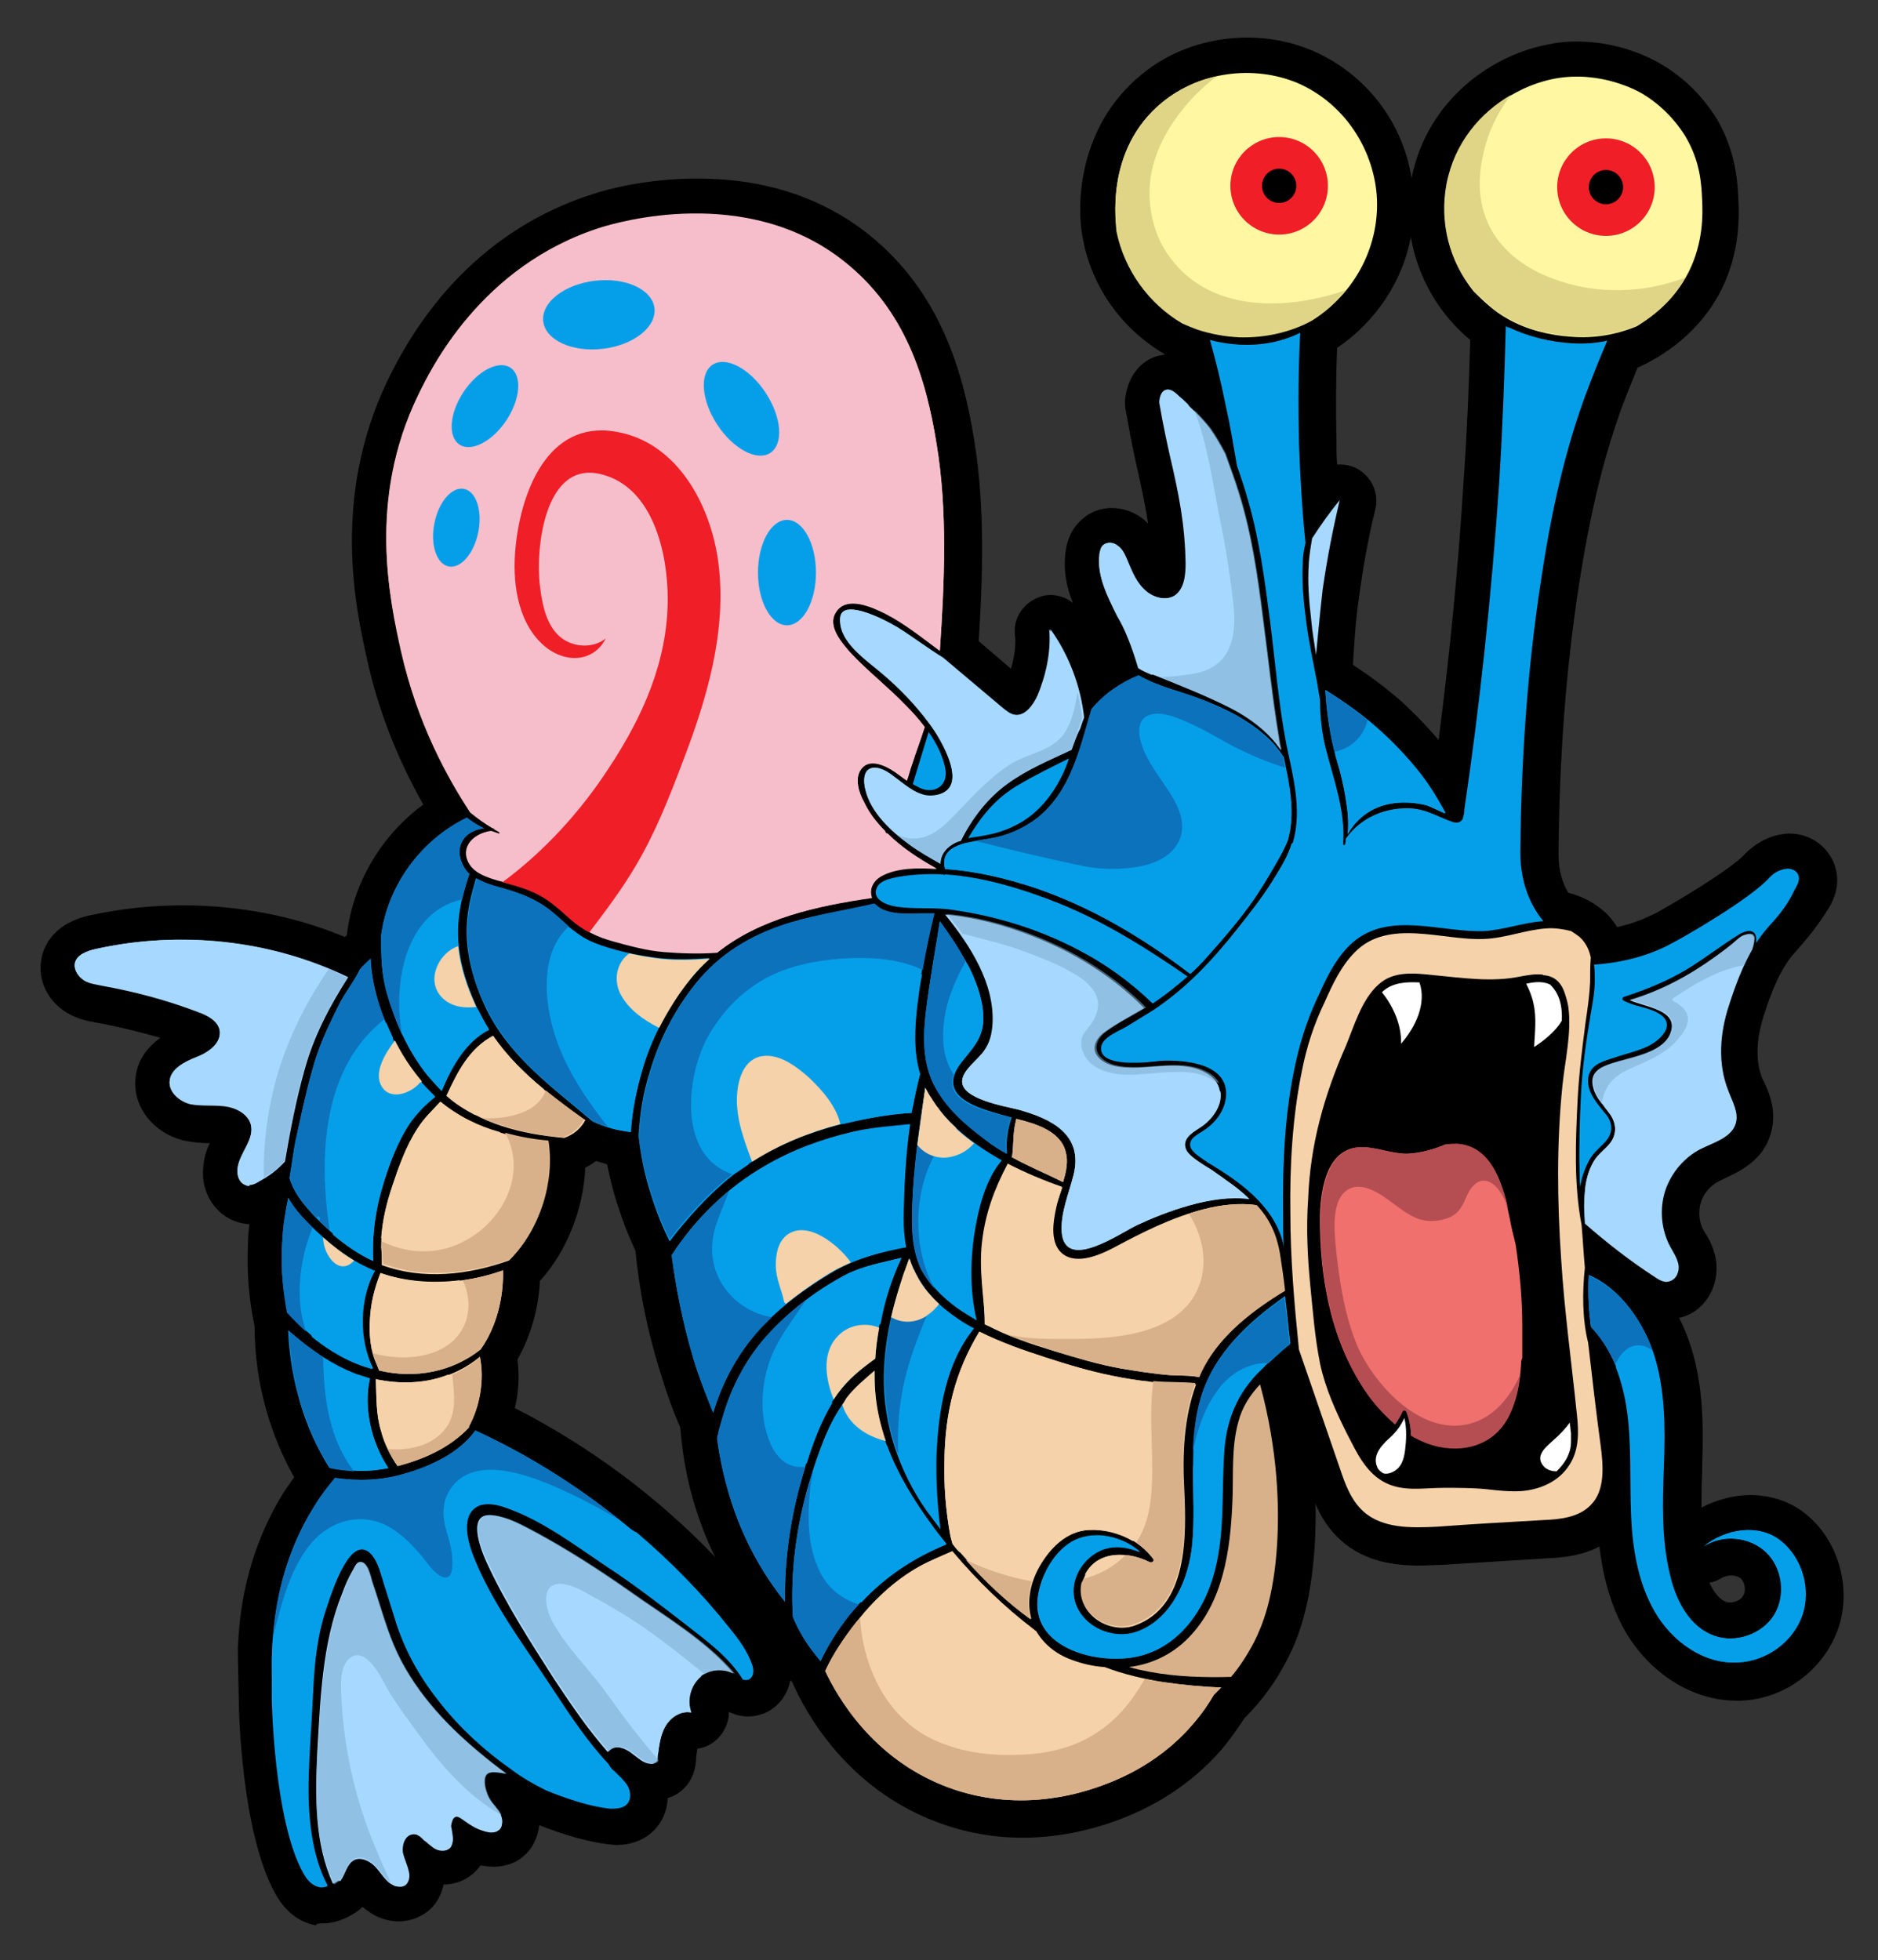 <?xml version="1.0" encoding="UTF-8" standalone="no"?>
<!-- Generator: Adobe Illustrator 23.0.3, SVG Export Plug-In . SVG Version: 6.00 Build 0)  -->

<svg
   xmlns:dc="http://purl.org/dc/elements/1.1/"
   xmlns:cc="http://creativecommons.org/ns#"
   xmlns:rdf="http://www.w3.org/1999/02/22-rdf-syntax-ns#"
   xmlns:svg="http://www.w3.org/2000/svg"
   xmlns="http://www.w3.org/2000/svg"
   xmlns:sodipodi="http://sodipodi.sourceforge.net/DTD/sodipodi-0.dtd"
   xmlns:inkscape="http://www.inkscape.org/namespaces/inkscape"
   version="1.1"
   x="0px"
   y="0px"
   viewBox="0 0 285.033 297.5"
   xml:space="preserve"
   id="svg292"
   sodipodi:docname="garydos.svg"
   width="285.033"
   height="297.5"
   inkscape:version="0.92.4 (5da689c313, 2019-01-14)"><rect x="0" y="0" width="285.033" height="297.5" fill="#333333" stroke="none"/><defs
   id="defs296" /><sodipodi:namedview
   pagecolor="#ffffff"
   bordercolor="#666666"
   borderopacity="1"
   objecttolerance="10"
   gridtolerance="10"
   guidetolerance="10"
   inkscape:pageopacity="0"
   inkscape:pageshadow="2"
   inkscape:window-width="1366"
   inkscape:window-height="715"
   id="namedview294"
   showgrid="false"
   fit-margin-top="0"
   fit-margin-left="0"
   fit-margin-right="0"
   fit-margin-bottom="0"
   inkscape:zoom="1.5733333"
   inkscape:cx="52.352139"
   inkscape:cy="183.6576"
   inkscape:window-x="-8"
   inkscape:window-y="22"
   inkscape:window-maximized="1"
   inkscape:current-layer="svg292" />
<style
   type="text/css"
   id="style2">
	.st0{fill:#FFFFFF;}
	.st1{fill:#059FE9;}
	.st2{fill:#F0706D;}
	.st3{fill:#F5D2AA;}
	.st4{fill:#FFF7A2;}
	.st5{fill:#A7D8FF;}
	.st6{fill:#D8B18B;}
	.st7{fill:#F6BECB;}
	.st8{fill:#B54E52;}
	.st9{fill:#F01E27;}
	.st10{fill:#0D72BC;}
	.st11{opacity:0.56;fill:#80B0D1;}
	.st12{fill:#E0D586;}
</style>
<g
   id="Слой_1"
   transform="matrix(-1,0,0,1,296.843,-1.3)">
</g>
<g
   id="Слой_2"
   transform="matrix(-1,0,0,1,296.843,-1.3)">
	<g
   id="g9">
		<path
   d="m 247.9,293.2 c -2.5,0 -4.8,-1.3 -6.1,-2.5 -0.1,0.1 -0.3,0.3 -0.5,0.4 -1.5,1.2 -3.2,1.8 -5,1.8 -1.5,0 -3,-0.5 -4.2,-1.4 -1.4,-1 -2.2,-2.5 -2.6,-4.2 -2.3,0 -4.3,-1.1 -5.6,-2.9 -0.6,0.1 -1.2,0.2 -2,0.2 -2.1,0 -3.6,-0.8 -4.4,-1.5 -1.5,-1.2 -2.3,-3 -2.5,-4.8 -3.3,1.3 -7.1,2.5 -10.5,2.9 -0.3,0 -0.7,0.1 -1.2,0.1 -2.9,0 -4.7,-1.2 -5.7,-2.2 -1.3,-1.3 -2,-3 -2.1,-4.9 -0.3,-0.1 -0.5,-0.2 -0.8,-0.3 -1.2,-0.6 -3.3,-2.1 -3.5,-5.5 0,-0.4 -0.1,-1.1 -0.2,-1.7 -1.4,-0.2 -2.6,-0.9 -3.5,-2 -0.8,-1 -1.3,-2.3 -1.3,-3.6 -0.8,0.4 -1.8,0.7 -2.9,0.7 -0.9,0 -1.7,-0.2 -2.5,-0.5 -2.1,-0.9 -3.5,-2.8 -3.9,-5 -0.1,0.1 -0.2,0.2 -0.3,0.3 -2,4.6 -8.3,16.1 -21.9,21.2 -4.2,1.6 -8.6,2.4 -13.1,2.4 -6.5,0 -11.5,-1.7 -13.1,-2.2 -6.8,-2.3 -12.5,-6 -16.9,-11 -1.3,-1.5 -2.5,-3.2 -3.6,-4.9 -2.7,-2.7 -4.9,-5.7 -6.6,-9.1 -1.5,-2.9 -3.5,-7.8 -4.1,-17.1 -0.1,-2.1 -0.2,-4.3 -0.1,-6.4 -0.8,1.9 -2,3.9 -3.9,5.6 -3.8,3.4 -8.6,3.8 -11.9,3.8 -1.2,0 -2.3,-0.1 -3.3,-0.1 l -16,-1 c -2.1,-0.1 -5.2,-0.3 -8,-1.8 -0.5,4 -1.5,8.7 -4,13 -3.8,6.4 -10.2,10.4 -16.8,10.4 -0.3,0 -0.6,0 -0.8,0 -6.6,-0.3 -12.4,-4.7 -14.6,-10.8 -2.2,-6.2 -0.1,-13.7 5.1,-17.7 2.3,-1.8 5.2,-2.7 8.2,-2.7 2.5,0 5.1,0.7 7.4,1.9 0,-1.7 0,-3.5 -0.1,-5.3 v -0.9 c -0.2,-6.2 -0.2,-12.2 1.7,-18.2 0.5,-1.6 1.1,-3 1.8,-4.4 0,0 0,0 0,0 -3.8,-0.8 -6.2,-4.7 -5.6,-8.8 0.3,-1.7 1,-3.1 1.6,-4 0.1,-0.2 0.2,-0.3 0.3,-0.5 0.7,-1.3 0.8,-2.8 0.4,-4.2 -0.4,-1.4 -1.5,-2.6 -2.7,-3.2 -0.3,-0.2 -0.7,-0.3 -1,-0.5 -2.1,-1 -5.7,-2.6 -6.9,-6.7 -1,-3.3 0.2,-6.2 1,-7.9 0.1,-0.2 0.2,-0.4 0.3,-0.6 1,-2.5 0.9,-5.8 -0.2,-9.3 -1.1,-3.5 -2.6,-7.5 -5,-10 -1.7,-1.9 -3.3,-3.9 -4.6,-6 -1.7,-2.5 -2,-5 -1.1,-7.3 1.1,-2.7 3.7,-4.5 6.8,-4.5 0.5,0 1.1,0.1 1.6,0.2 2.8,0.6 4.6,2.4 5.1,2.9 1.4,1.6 7,5.3 13.2,8.8 1.9,1 3.9,1.8 6.2,2.3 0.5,-0.8 1.1,-1.6 1.9,-2.3 1.5,-1.4 3.5,-2.4 5.5,-2.9 1,-1.6 1.5,-3.6 1.5,-5.8 C 60.2,116.7 59.2,103 57.2,90.1 55.1,76.5 52.7,68.8 50.9,63.7 50.1,61.5 49.2,59.3 48.3,57.1 44.5,55.4 38.8,51.8 35.5,45.1 32.7,39.4 32.9,34 33,31.7 c 0.1,-2.5 0.3,-7.3 3.3,-12.4 1.2,-1.9 3.8,-5.6 8.5,-8.3 1.3,-0.8 6.2,-3.4 12.7,-3.4 1.4,0 2.8,0.1 4.1,0.4 8.7,1.5 18.6,8.4 21,20.3 1.4,-8.6 7,-15.8 15,-19.3 3.1,-1.3 6.4,-2 9.9,-2 6,0 11.8,2 16.2,5.7 9.2,7.6 9.9,19.1 8.8,24.8 -1.4,7.5 -6,13.8 -12.5,17.6 0.6,0.1 1.2,0.2 1.7,0.4 2.5,1 4.1,3.4 4.4,6.6 0,0.5 0,0.9 -0.1,1.4 -0.5,2.8 -1,5.5 -1.6,8.2 -0.8,3.5 -1.4,6.3 -1.8,9.1 0.3,-0.4 0.7,-0.7 1.1,-1 1.3,-0.9 2.8,-1.4 4.4,-1.4 1.7,0 3.3,0.6 4.5,1.7 1.4,1.2 2.2,2.8 2.5,4.8 0.4,2.8 -0.1,5.5 -1.1,7.9 1,-0.8 2.2,-1.2 3.4,-1.2 0.6,0 1.3,0.1 1.9,0.4 2.3,0.9 3.8,3.2 3.5,5.7 -0.2,1.5 0.1,3.3 0.6,5.1 l 4.9,-4.2 c -0.6,-9.5 -1,-20.3 0.7,-30.6 1.6,-9.8 4.9,-22.3 16.1,-31.2 7.1,-5.6 15.8,-8.4 25.9,-8.4 7.6,0 13.7,1.6 16,2.4 9.4,3 22.4,10.3 31.1,28.4 8.4,17.7 4.8,34.3 3,42.3 -1.7,7.7 -4.6,15 -8.5,21.9 6.4,4.7 10.7,12 11.6,19.8 0.1,0.1 0.2,0.2 0.3,0.3 7.7,-3.2 16.1,-4.8 24.6,-4.8 4.7,0 9.4,0.5 14,1.5 6.1,1.3 7.3,5.3 7.5,6.9 0.5,3.1 -1.1,6.2 -3.9,7.9 -1.7,1 -3.3,1.3 -4.5,1.5 -3.3,0.6 -6.5,1.4 -9.7,2.3 1.8,1.3 3.6,3.3 3.8,6.4 0.3,4.2 -2.8,8.1 -7.4,9.2 -1.5,0.3 -2.8,0.4 -3.9,0.4 0.5,1 0.9,2.2 1,3.7 0.4,3.8 -1.9,7.3 -5.3,8.3 -0.6,0.2 -1.1,0.2 -1.7,0.3 0.1,0.9 0.2,1.9 0.2,2.8 0.2,4.3 -0.1,8.5 -1,12.7 0,4.3 -0.6,8.6 -1.8,12.8 -1,3.5 -2.4,6.9 -4.2,10.1 0.5,0.7 0.9,1.3 1.4,2 6.2,9.8 6.9,19.4 7.1,23.1 0.1,1.2 0,3.4 -0.1,8.8 0,2.1 -0.5,20.2 -5.5,29.2 -1.5,2.8 -3.6,4.4 -6.2,4.9 -0.1,-0.3 -0.5,-0.3 -1,-0.3 z M 34.1,240.4 c -0.6,0 -1.2,0.2 -1.5,0.5 -0.6,0.6 -0.8,1.9 -0.3,2.6 0.3,0.6 1.2,1 2,1 0.2,0 0.4,0 0.6,-0.1 0.9,-0.3 1.8,-1.4 2.5,-2.9 -0.7,-0.1 -1.4,-0.4 -2,-0.8 -0.5,-0.2 -0.9,-0.3 -1.3,-0.3 z m 159.5,-22.5 c -0.4,5.1 -1.4,10 -3.2,14.8 -0.6,1.7 -1.3,3.3 -2.1,4.9 8.7,-9.1 19.2,-16.9 30.4,-22.6 -0.6,-2.5 -0.7,-5 -0.4,-7.4 -2,-3.5 -3.2,-7.7 -3.4,-11.9 -4.1,-4.5 -6.6,-10.9 -6.9,-17.2 -0.6,-0.3 -1.1,-0.6 -1.6,-1 -0.6,0.2 -1.1,0.3 -1.7,0.5 -0.4,2 -0.9,4 -1.5,5.9 -0.8,2.5 -1.7,4.9 -2.8,7.2 -0.6,6.1 -1.8,12.1 -3.6,17.9 -0.9,3 -1.9,6 -3.2,8.9 z M 73.7,52.9 c 0.2,7.1 0.5,14.3 1,21.3 0.8,13.1 2.1,26.3 3.8,39.4 2.9,-3.4 5.6,-5.8 5.7,-5.9 2.3,-2 4.7,-3.8 7.3,-5.5 C 91.3,98.8 91.1,95.5 90.6,92.1 90,87.6 89.2,83 88.1,78.6 c -0.6,-2.5 0.6,-5 2.8,-6.2 0.8,-0.4 1.7,-0.6 2.5,-0.6 0.2,0 0.3,0 0.5,0 C 94,70.6 94,69.5 94,68.3 94.1,63.6 94.1,58.8 93.9,54.1 88,50.1 84,44 82.7,37.3 c -1,6 -4.2,11.6 -9,15.6 z"
   id="path5"
   inkscape:connector-curvature="0" />
		
	</g>
	<g
   id="g15">
		<path
   d="m 247.9,288.2 c -1.6,0 -2.8,-1.2 -3,-1.4 -0.3,-0.4 -0.5,-0.9 -0.7,-1.4 -0.3,-0.7 -0.6,-1.3 -1.2,-1.6 -0.2,-0.1 -0.4,-0.1 -0.6,-0.1 -0.6,0 -1.3,0.4 -1.9,1 -0.3,0.3 -0.6,0.7 -0.9,1.1 -0.4,0.6 -0.9,1.1 -1.4,1.6 -0.6,0.5 -1.2,0.7 -1.9,0.7 -0.4,0 -0.8,-0.1 -1.1,-0.4 -0.7,-0.5 -0.9,-1.5 -0.7,-2.6 0.1,-0.5 0.3,-1 0.5,-1.5 0.2,-0.5 0.4,-0.9 0.5,-1.4 0.1,-0.8 -0.1,-1.8 -0.8,-2 -0.1,-0.1 -0.3,-0.1 -0.4,-0.1 -0.4,0 -0.9,0.2 -1.4,0.5 -0.2,0.2 -0.4,0.3 -0.6,0.5 -0.4,0.4 -0.9,0.7 -1.4,1 -0.4,0.2 -0.8,0.3 -1.2,0.3 -0.7,0 -1.3,-0.3 -1.6,-0.8 -0.5,-0.7 -0.3,-1.5 -0.2,-2.2 0,-0.2 0.1,-0.4 0.1,-0.6 0,-0.2 0,-0.4 0,-0.6 -0.1,-0.5 -0.3,-0.8 -0.4,-0.9 v 0 c -0.2,0 -0.6,0.3 -0.9,0.6 -0.7,0.5 -1.7,1.3 -3.1,1.6 -0.4,0.1 -0.9,0.2 -1.4,0.2 -0.5,0 -1,-0.1 -1.3,-0.4 -1,-0.8 -0.8,-2.4 0,-3.4 0.3,-0.4 0.5,-0.7 0.7,-0.9 0.4,-0.4 0.6,-0.7 0.9,-1.5 0.4,-0.9 0.5,-2.1 0.1,-2.5 0,0 -0.1,-0.1 -0.6,-0.1 -0.2,0 -0.4,0 -0.6,0 -2,0.2 -3.2,0.8 -3.2,0.8 -2.5,1.2 -9,4.1 -13.9,4.6 -0.2,0 -0.4,0 -0.7,0 -0.9,0 -1.7,-0.2 -2.1,-0.7 -0.9,-0.9 -0.7,-2.4 -0.1,-3.4 0.4,-0.6 0.9,-1.1 1.4,-1.6 0.2,-0.2 0.4,-0.4 0.7,-0.7 0.6,-0.7 1.1,-1.3 1,-2 -0.1,-0.5 -0.7,-0.8 -1.2,-0.8 0,0 -0.1,0 -0.1,0 -0.7,0.1 -1.3,0.5 -1.9,1 l -0.2,0.2 c -0.6,0.5 -1.2,1 -2,1.2 -0.3,0.1 -0.5,0.1 -0.8,0.1 -0.3,0 -0.6,-0.1 -0.8,-0.2 -0.6,-0.3 -0.6,-0.9 -0.6,-1.3 v -0.2 c -0.2,-1.6 -0.3,-3.1 -1.1,-4.3 -0.7,-1.1 -1.8,-1.8 -2.9,-1.8 -0.2,0 -0.3,0 -0.5,0 0,0 -0.1,0 -0.1,0 -0.1,0 -0.3,-0.1 -0.4,-0.2 -0.1,-0.1 -0.1,-0.3 -0.1,-0.5 0.7,-1.6 0.1,-3.7 -1.2,-4.8 -0.7,-0.6 -1.7,-0.9 -2.7,-0.9 -0.8,0 -1.6,0.2 -2.3,0.7 l -0.2,0.1 c -0.5,0.3 -1,0.7 -1.6,0.7 -0.2,0 -0.4,0 -0.6,-0.1 -1,-0.4 -1.1,-1.7 -0.7,-2.8 0.8,-2.2 2.2,-4.1 3.5,-5.7 10.2,-12.9 24.1,-23.7 39.2,-30.5 -1.7,-3.5 -2.2,-7.7 -1.4,-11.1 -2.6,-3.5 -3.9,-8.2 -3.6,-12.9 -5,-4.5 -7.7,-12.1 -6.8,-18.8 -2.4,-0.1 -4.4,-1.3 -5.5,-3.2 -2.2,1.1 -4.6,1.8 -7.4,2 -0.3,3 -1,5.9 -1.9,8.8 -0.8,2.5 -1.8,5 -2.9,7.3 -0.6,6 -1.7,12 -3.5,17.8 -0.9,3.1 -2.1,6.2 -3.4,9.2 -0.3,4.9 -1.3,9.7 -3,14.2 -1.9,5.1 -4.5,9.8 -7.9,14 -0.5,1.4 -1.1,2.8 -1.9,4.2 -0.9,1.7 -2.1,3.3 -3.3,4.8 -1.4,3.4 -6.8,14.4 -19.4,19.2 -3.6,1.3 -7.4,2 -11.3,2 -5.7,0 -10.1,-1.5 -11.5,-1.9 -6,-2 -10.9,-5.2 -14.7,-9.5 -1.3,-1.4 -2.4,-3 -3.4,-4.7 -2.5,-2.4 -4.6,-5.2 -6.1,-8.2 -1.3,-2.5 -3,-6.8 -3.5,-15.1 -0.5,-8.2 0.5,-16.6 2.8,-25.1 -1.3,-2 -3,-3.7 -4.9,-4.9 L 94,224.5 c -0.8,2.2 -1.7,5 -3.7,6.8 -2.5,2.3 -6.1,2.5 -8.5,2.5 -1.1,0 -2.1,-0.1 -3,-0.1 l -16,-1 c -2.8,-0.2 -5.8,-0.5 -7.7,-2.5 -2.4,-2.4 -2.1,-6.2 -1.6,-9.5 0.4,-3.1 0.8,-6.3 1.2,-9.5 0.3,-2.7 0.6,-5.4 1,-8 -3.4,3.7 -4.7,8.7 -5.2,12.5 -0.5,3.4 -0.5,6.9 -0.5,10.3 0,1.7 0,3.4 -0.1,5.2 -0.2,6.6 -1.4,11.3 -3.6,15.2 -2.8,4.8 -7.7,7.9 -12.5,7.9 -0.2,0 -0.4,0 -0.6,0 -4.5,-0.2 -8.7,-3.3 -10.1,-7.4 -1.5,-4.3 -0.1,-9.3 3.5,-12 1.4,-1.1 3.2,-1.7 5.2,-1.7 2.5,0 5.1,0.9 7.1,2.6 0.2,0.2 0.2,0.5 0.1,0.7 -0.1,0.1 -0.2,0.2 -0.4,0.2 -0.1,0 -0.2,0 -0.3,-0.1 -1.1,-0.7 -2.5,-1.1 -3.9,-1.1 -1.9,0 -3.7,0.7 -5,1.9 -2.3,2.2 -2.8,6.1 -1.1,8.9 1.3,2 3.7,3.3 6.2,3.3 0.8,0 1.5,-0.1 2.2,-0.4 4.2,-1.5 5.9,-6.3 6.6,-9.1 1.2,-5 1,-10.4 0.9,-15.5 v -0.9 c -0.2,-5.8 -0.2,-11.4 1.4,-16.6 1.5,-4.7 5,-10.6 10.5,-12.8 0.1,-1.3 0.5,-5.8 0.5,-6.8 -3.3,2.9 -6.8,5.7 -10.5,8.1 -0.6,0.4 -1.3,0.8 -2.1,0.8 -0.2,0 -0.3,0 -0.4,0 -1.3,-0.3 -1.9,-1.8 -1.7,-3.1 0.1,-0.9 0.6,-1.6 1,-2.3 0.1,-0.2 0.2,-0.4 0.3,-0.6 1.3,-2.5 1.5,-5.4 0.7,-8 -0.8,-2.6 -2.7,-4.9 -5.2,-6.2 -0.4,-0.2 -0.8,-0.4 -1.2,-0.6 -1.7,-0.8 -3.6,-1.6 -4.2,-3.6 -0.5,-1.6 0.2,-3.1 0.8,-4.5 0.1,-0.3 0.2,-0.5 0.3,-0.8 1.5,-3.6 1.4,-8.1 -0.1,-12.7 -1.3,-4 -3.1,-8.6 -6,-11.8 -1.5,-1.7 -2.9,-3.4 -4.1,-5.3 -0.5,-0.8 -1,-1.8 -0.7,-2.8 0.3,-0.8 1.2,-1.3 2.2,-1.3 0.2,0 0.4,0 0.6,0.1 1.2,0.2 2.1,1 2.5,1.4 2.9,3.2 12.6,8.7 14.5,9.8 3.5,1.9 7.5,3.1 12,3.4 0.1,-1.1 0.5,-2.8 1.9,-4.1 1.2,-1.1 2.9,-1.8 4.4,-1.8 0.1,0 0.2,0 0.3,0 2.5,-2.7 3.9,-6.4 3.9,-10.6 -0.1,-14.5 -1.1,-28.5 -3.1,-41.6 -2.2,-14 -4.6,-22 -6.6,-27.4 -1.1,-3 -2.2,-5.9 -3.5,-8.8 -2.7,-1 -8.9,-3.8 -12.1,-10.4 -2.3,-4.6 -2.1,-8.9 -2,-11 0.1,-2.2 0.2,-6 2.6,-10 0.7,-1.2 2.8,-4.3 6.7,-6.6 1.1,-0.6 5,-2.7 10.2,-2.7 1.1,0 2.2,0.1 3.3,0.3 7.1,1.2 15,6.8 16.9,16.4 1.6,8.2 -2.1,16.8 -9.1,21.3 0.2,8 0.5,16.1 1,24.2 1.1,16.5 2.8,33.2 5.2,49.6 l 0.1,1 c 0,0.1 0,0.2 0.1,0.2 0,0.1 0.1,0.1 0.2,0.1 0.1,0.1 0.3,0.1 0.5,0.1 0.1,0 0.4,0 0.6,-0.2 0.2,-0.1 0.3,-0.3 0.6,-0.7 0.2,-0.3 0.3,-0.5 0.5,-0.8 0.1,-0.2 0.2,-0.4 0.3,-0.6 l 0.2,-0.3 c 3.2,-5.9 9.4,-11.4 9.7,-11.6 2.9,-2.6 6.1,-4.8 9.6,-6.7 -0.3,-4.4 -0.9,-8.9 -1.5,-13.2 -0.7,-4.7 -1.6,-9.5 -2.6,-14.1 -0.1,-0.2 0.1,-0.5 0.3,-0.6 0.1,0 0.1,-0.1 0.2,-0.1 0.1,0 0.3,0.1 0.4,0.2 1.6,1.8 3,3.9 4.3,6 0.5,-4.8 0.8,-9.7 0.9,-14.5 C 99.9,62.8 99.8,57 99.5,51.2 91.8,47.1 87.3,39.1 88,30.7 88,23 92.7,16.4 99.7,13.4 c 2.5,-1.1 5.1,-1.6 7.9,-1.6 4.8,0 9.5,1.6 13.1,4.6 9.3,7.6 7.1,19.5 7.1,20 -1.4,7.4 -6.8,13.6 -14,16.1 -0.9,3.5 -1.8,7 -2.5,10.5 -0.6,2.7 -1.1,5.4 -1.5,8.2 0.8,-1.7 1.8,-3.4 2.8,-5 0.1,-0.1 1.3,-1.9 4.9,-5.1 0.7,-0.6 1.4,-1.1 2.1,-1.1 0.2,0 0.3,0 0.5,0.1 1,0.4 1.2,1.7 1.2,2.3 0,0 0,0.1 0,0.1 -0.5,2.7 -1,5.4 -1.6,8 -1.4,6.1 -2.3,10.5 -2.4,16.3 0,1.5 0.1,3.6 1.4,4.4 0.4,0.2 0.8,0.4 1.3,0.4 1,0 2.1,-0.5 2.9,-1.4 0.9,-1 1.4,-2.2 2,-3.5 0.1,-0.3 0.3,-0.7 0.5,-1 0.3,-0.8 0.8,-1.5 1.5,-2 0.4,-0.3 1,-0.5 1.5,-0.5 0.5,0 0.9,0.2 1.3,0.4 0.6,0.5 0.7,1.2 0.8,1.7 0.5,3.5 -1.2,6.7 -2.8,9.5 -0.8,1.5 -2.1,4.1 -3.3,8.5 3.1,1.2 5.9,3.3 7.9,6 0.6,-4.6 2.4,-9 5.1,-12.8 0.1,-0.1 0.2,-0.2 0.4,-0.2 0.1,0 0.1,0 0.2,0 0.2,0.1 0.3,0.3 0.3,0.5 -0.3,3 0.3,6.6 1.8,9.8 0.3,0.6 1.3,2.6 2.7,2.6 0.1,0 0.1,0 0.2,0 0.7,-0.1 1.3,-0.6 1.8,-1 l 9.1,-7.7 c -0.7,-9.9 -1.3,-21.2 0.5,-32 1.5,-8.9 4.4,-20.2 14.3,-28.1 6.2,-4.9 13.8,-7.3 22.8,-7.3 7.1,0 12.9,1.6 14.5,2.1 8.5,2.7 20.2,9.3 28.1,25.8 7.7,16.1 4.3,31.6 2.6,39.1 -1.9,8.8 -5.5,17.1 -10.6,24.7 8,3.7 13.5,11.9 13.7,20.5 1.7,1.4 2.9,2.6 3.9,4 7.9,-3.9 16.8,-5.9 25.8,-5.9 4.3,0 8.7,0.5 13,1.4 2.2,0.5 3.4,1.4 3.6,2.8 0.2,1.2 -0.7,2.3 -1.6,2.9 -0.9,0.5 -1.9,0.7 -2.8,0.9 -5,0.9 -9.9,2.2 -14.6,3.9 -1.3,0.5 -2.8,1.2 -3,2.5 -0.3,1.9 2.4,3.2 3.2,3.5 1.5,0.6 4.2,1.7 4.4,4.1 0.1,2 -1.7,3.5 -3.6,4 -1,0.2 -2.1,0.3 -3.1,0.3 -0.7,0 -1.4,0 -2,0.1 -1.4,0.2 -3.1,0.9 -3.6,2.3 -0.3,1.2 0.3,2.3 0.9,3.6 0.5,1 1,2 1.1,3.1 0.1,1.2 -0.4,2.6 -1.7,3 -0.2,0 -0.4,0.1 -0.6,0.1 -0.7,0 -1.4,-0.3 -1.9,-0.6 -1.4,-0.8 -2.8,-1.9 -3.9,-3 0,0.3 0.1,0.5 0.1,0.8 0.1,1.1 0.1,2.1 -0.1,3.2 0.6,2.6 1,5.2 1.2,7.8 0.2,4 -0.1,8 -1,11.9 0,4 -0.5,8.1 -1.6,12 -1.2,4.2 -3,8.2 -5.4,11.8 1.2,1.4 2.2,2.8 3.2,4.3 5.5,8.7 6.1,17.5 6.4,20.8 0.1,0.9 0,3.4 -0.1,8.4 0,0.9 -0.4,18.8 -4.9,26.9 -0.8,1.4 -1.7,2.2 -2.7,2.4 -0.2,-0.4 -0.3,-0.4 -0.5,-0.4 z"
   id="path11"
   inkscape:connector-curvature="0" />
		<path
   d="m 107.6,12.3 c 4.6,0 9.2,1.5 12.8,4.4 9,7.4 7,18.9 6.9,19.5 -1.4,7.4 -6.8,13.4 -13.9,15.8 -0.9,3.4 -1.8,7 -2.6,10.8 -0.9,4.3 -1.6,8.3 -2.2,12.2 1.4,-3.9 3.1,-6.8 4.4,-8.7 0,0 1.2,-1.8 4.8,-5 0.5,-0.5 1.2,-1 1.8,-1 0.1,0 0.2,0 0.3,0.1 0.8,0.3 0.9,1.6 0.9,1.9 -0.6,3.4 -1.2,6.2 -1.6,8 -1.4,6 -2.3,10.5 -2.4,16.4 0,1.8 0.2,3.9 1.7,4.9 0.5,0.3 1,0.4 1.6,0.4 1.2,0 2.4,-0.6 3.2,-1.5 1.2,-1.3 1.8,-3.1 2.6,-4.7 0.3,-0.7 0.7,-1.4 1.3,-1.8 0.3,-0.2 0.8,-0.4 1.2,-0.4 0.3,0 0.7,0.1 0.9,0.3 0.4,0.3 0.5,0.9 0.6,1.4 0.5,3.2 -1.1,6.4 -2.8,9.2 -1.2,2 -2.4,5.1 -3.5,9.1 3.6,1.3 6.8,3.8 8.8,7.1 0.5,-4.9 2.3,-9.8 5.2,-13.9 -0.3,3.3 0.4,7 1.8,10.1 0.6,1.4 1.7,2.9 3.2,2.9 0.1,0 0.2,0 0.3,0 0.8,-0.1 1.5,-0.6 2.1,-1.2 3.1,-2.6 6.2,-5.3 9.3,-7.9 -0.8,-10.6 -1.3,-21.7 0.4,-32.1 1.6,-10 4.8,-20.4 14.1,-27.7 7.2,-5.7 15.5,-7.2 22.5,-7.2 7.3,0 13.1,1.7 14.3,2.1 18.3,5.8 26,21.8 27.8,25.5 7.6,16 4.3,31.1 2.6,38.7 -2.5,11.4 -7.4,19.9 -10.8,25 8.1,3.5 13.8,11.8 14,20.5 1.6,1.3 3,2.7 4.2,4.4 8.1,-4 17,-6 26,-6 4.3,0 8.6,0.5 12.8,1.4 1.4,0.3 3,0.9 3.3,2.3 0.1,0.9 -0.5,1.9 -1.3,2.4 -0.8,0.5 -1.8,0.7 -2.7,0.8 -5,0.9 -9.9,2.2 -14.6,4 -1.4,0.5 -3.1,1.3 -3.3,2.8 -0.3,1.9 1.7,3.3 3.5,4.1 1.8,0.7 3.9,1.8 4.1,3.7 0.1,1.7 -1.5,3.1 -3.2,3.4 -1.7,0.3 -3.4,0.1 -5.1,0.3 -1.7,0.2 -3.5,1.1 -4,2.7 -0.7,2.3 1.8,4.5 2,6.9 0.1,1 -0.3,2.2 -1.3,2.4 -0.1,0 -0.3,0.1 -0.4,0.1 -0.6,0 -1.1,-0.3 -1.6,-0.5 -1.9,-1.1 -3.7,-2.6 -5.1,-4.4 0.2,0.7 0.4,1.6 0.5,2.6 0.1,1.2 0,2.3 -0.1,3.2 0.5,2.2 1,4.8 1.2,7.8 0.3,4.8 -0.3,8.8 -1.1,11.8 0,3 -0.3,7.2 -1.6,11.9 -1.5,5.3 -3.8,9.3 -5.5,12 0.8,1 2.1,2.5 3.4,4.6 5.3,8.4 6,16.9 6.3,20.6 0.1,0.9 0,3.4 -0.1,8.4 0,0 -0.4,18.5 -4.8,26.5 -0.6,1.1 -1.3,1.9 -2.4,2.1 -0.1,0 -0.3,0 -0.4,0 -1.3,0 -2.4,-1 -2.6,-1.2 -0.8,-1 -0.9,-2.6 -2.1,-3.2 -0.3,-0.1 -0.6,-0.2 -0.8,-0.2 -0.8,0 -1.7,0.5 -2.3,1.1 -0.8,0.8 -1.4,1.9 -2.3,2.6 -0.4,0.3 -1,0.6 -1.5,0.6 -0.3,0 -0.6,-0.1 -0.8,-0.3 -0.6,-0.5 -0.7,-1.3 -0.5,-2.1 0.2,-1 0.7,-1.9 0.9,-2.9 0.2,-1 -0.1,-2.2 -1.1,-2.6 -0.2,-0.1 -0.4,-0.1 -0.6,-0.1 -0.6,0 -1.2,0.3 -1.7,0.6 -0.6,0.5 -1.2,1.1 -1.9,1.4 -0.3,0.1 -0.6,0.2 -1,0.2 -0.5,0 -1,-0.2 -1.2,-0.6 -0.5,-0.7 -0.1,-1.6 0,-2.5 0,-0.2 0,-0.4 0,-0.8 0,-0.1 -0.2,-1 -0.6,-1.2 -0.1,0 -0.2,-0.1 -0.2,-0.1 -0.8,0 -1.9,1.6 -4.2,2.2 -0.4,0.1 -0.8,0.2 -1.3,0.2 -0.4,0 -0.7,-0.1 -1,-0.3 -0.8,-0.6 -0.5,-1.9 0.1,-2.7 0.8,-1.1 1.2,-1.3 1.7,-2.5 0.4,-0.9 0.7,-2.5 0,-3.1 -0.2,-0.1 -0.4,-0.3 -1,-0.3 -0.2,0 -0.4,0 -0.7,0 -2.1,0.2 -3.4,0.8 -3.4,0.8 -1.4,0.7 -8.5,4.1 -13.7,4.6 -0.2,0 -0.4,0 -0.6,0 -0.6,0 -1.3,-0.1 -1.8,-0.6 -0.7,-0.7 -0.6,-1.9 -0.1,-2.8 0.5,-0.9 1.3,-1.5 2,-2.2 0.7,-0.7 1.2,-1.5 1.1,-2.4 -0.1,-0.7 -0.9,-1.2 -1.7,-1.2 -0.1,0 -0.1,0 -0.2,0 -0.8,0.1 -1.5,0.6 -2.2,1.1 -0.6,0.5 -1.3,1.1 -2.1,1.3 -0.2,0.1 -0.4,0.1 -0.6,0.1 -0.2,0 -0.4,0 -0.6,-0.1 -0.4,-0.2 -0.3,-0.7 -0.4,-1.1 -0.2,-1.6 -0.4,-3.2 -1.2,-4.5 -0.7,-1.2 -1.9,-2.1 -3.3,-2.1 -0.2,0 -0.4,0 -0.5,0.1 0.7,-1.8 0.1,-4.1 -1.4,-5.4 -0.8,-0.7 -1.9,-1 -3,-1 -0.9,0 -1.8,0.2 -2.5,0.7 -0.5,0.3 -1,0.7 -1.5,0.7 -0.1,0 -0.2,0 -0.4,-0.1 -0.7,-0.3 -0.7,-1.4 -0.4,-2.2 0.7,-2 2.1,-3.8 3.4,-5.5 10.4,-13.1 24.2,-23.8 39.5,-30.6 -1.7,-3.4 -2.5,-7.8 -1.5,-11.4 -2.7,-3.6 -3.9,-8.5 -3.6,-13 -5.1,-4.5 -7.9,-12.4 -6.8,-19.1 0,0 -0.1,0 -0.1,0 -2.4,0 -4.7,-1.2 -5.7,-3.4 -2.5,1.4 -5.2,2 -8,2.2 -0.3,2.6 -0.8,5.7 -1.9,9.1 -0.9,2.8 -1.9,5.3 -2.9,7.3 -0.5,5.1 -1.5,11.2 -3.5,17.8 -1,3.4 -2.2,6.5 -3.4,9.2 -0.2,3.6 -0.9,8.6 -2.9,14.2 -2.3,6.3 -5.5,11 -7.9,13.9 -0.4,1.2 -1,2.7 -1.9,4.2 -1.1,2 -2.3,3.6 -3.3,4.7 -0.8,2.1 -5.9,14 -19.1,18.9 -4,1.5 -7.8,2 -11.2,2 -5.5,0 -9.7,-1.3 -11.4,-1.9 -2.4,-0.8 -9,-3.1 -14.5,-9.4 -1.6,-1.8 -2.7,-3.5 -3.4,-4.7 -1.7,-1.7 -4.1,-4.4 -6.1,-8.2 -1.2,-2.4 -3,-6.6 -3.5,-14.9 -0.3,-5.5 -0.2,-14.3 2.9,-25.1 -1.4,-2.3 -3.4,-4.2 -5.7,-5.5 -2.2,6.5 -4.5,12.9 -6.7,19.4 -0.8,2.4 -1.7,4.9 -3.6,6.6 -2.2,2 -5.2,2.4 -8.2,2.4 -1,0 -2,0 -3,-0.1 -5.3,-0.3 -10.7,-0.6 -16,-1 -2.6,-0.2 -5.5,-0.4 -7.3,-2.3 -2.2,-2.3 -1.9,-5.9 -1.5,-9 0.8,-6.2 1.5,-12.8 2.3,-19 -3.8,3.5 -5.7,8.7 -6.4,13.8 -0.7,5.1 -0.4,10.3 -0.6,15.5 -0.2,5.2 -0.9,10.5 -3.6,14.9 -2.5,4.3 -7.1,7.7 -12.1,7.7 -0.2,0 -0.4,0 -0.5,0 -4.2,-0.2 -8.3,-3.1 -9.7,-7.1 -1.4,-4 -0.1,-8.9 3.3,-11.4 1.4,-1.1 3.1,-1.6 4.9,-1.6 2.4,0 4.9,0.9 6.8,2.5 -1.2,-0.8 -2.7,-1.2 -4.2,-1.2 -2,0 -3.9,0.7 -5.4,2.1 -2.5,2.4 -3,6.6 -1.2,9.5 1.4,2.2 4,3.6 6.6,3.6 0.8,0 1.6,-0.1 2.4,-0.4 3.8,-1.3 6,-5.5 6.9,-9.4 1.3,-5.4 1,-11 0.9,-16.5 -0.2,-5.5 -0.2,-11.2 1.4,-16.5 1.6,-5.3 5.4,-10.7 10.5,-12.6 0.2,-2.8 0.4,-5.6 0.7,-8.4 -3.5,3.3 -7.3,6.2 -11.4,8.9 -0.5,0.4 -1.2,0.7 -1.8,0.7 -0.1,0 -0.2,0 -0.3,0 -1,-0.2 -1.5,-1.5 -1.3,-2.5 0.2,-1 0.8,-1.9 1.3,-2.8 1.3,-2.6 1.6,-5.7 0.7,-8.4 -0.9,-2.8 -2.9,-5.1 -5.5,-6.4 -2,-1 -4.5,-1.7 -5.2,-3.8 -0.5,-1.6 0.5,-3.3 1.1,-4.9 1.7,-4.1 1.3,-8.8 -0.1,-13.1 -1.4,-4.2 -3.1,-8.7 -6.1,-12 -1.5,-1.6 -2.9,-3.4 -4.1,-5.3 -0.5,-0.7 -0.9,-1.5 -0.6,-2.3 0.3,-0.7 1,-1 1.7,-1 0.2,0 0.3,0 0.5,0 1.2,0.2 2,1 2.2,1.2 3.1,3.4 13.7,9.3 14.6,9.9 2.6,1.5 6.7,3.2 12.8,3.5 0,-0.4 0,-2.6 1.8,-4.2 1,-1 2.6,-1.7 4.1,-1.7 0.2,0 0.3,0 0.5,0 2.9,-2.9 4.2,-7 4.2,-11.1 -0.1,-11.8 -0.8,-26.3 -3.2,-41.7 -2,-13.3 -4.4,-21.3 -6.6,-27.5 -1.4,-3.8 -2.6,-6.9 -3.6,-9 -1.8,-0.6 -8.6,-3.2 -12,-10.2 -2.2,-4.5 -2,-8.7 -2,-10.8 0.1,-2.4 0.3,-6 2.6,-9.8 0.5,-0.8 2.5,-4 6.5,-6.4 0.6,-0.4 4.6,-2.6 9.9,-2.6 1,0 2.1,0.1 3.2,0.3 7.2,1.3 14.7,7 16.5,16 1.6,8.2 -2.1,16.5 -9.2,20.9 0.2,7.9 0.5,16.1 1.1,24.5 1.1,17.6 3,34.2 5.3,49.7 0,0.3 0.1,0.7 0.2,1 0,0.1 0,0.3 0.2,0.5 0.1,0.2 0.2,0.2 0.3,0.3 0.2,0.1 0.4,0.2 0.7,0.2 0.3,0 0.6,-0.1 0.8,-0.2 0.3,-0.2 0.4,-0.4 0.7,-0.8 0.2,-0.4 0.4,-0.7 0.5,-0.9 0.1,-0.3 0.3,-0.6 0.5,-0.9 3.2,-5.9 9.6,-11.5 9.6,-11.5 2.3,-2 5.5,-4.5 9.7,-6.8 -0.3,-4.3 -0.8,-8.8 -1.5,-13.6 -0.7,-5 -1.7,-9.8 -2.6,-14.2 1.9,2.2 3.5,4.7 5.1,7.1 0.5,-5 0.9,-10.3 1,-15.9 C 99.9,62.1 99.8,56.3 99.5,50.8 91.7,47 87.2,39 87.9,30.7 c 0.6,-7 4.9,-13.8 12,-16.9 2.4,-1 5.1,-1.5 7.7,-1.5 m 0,-1 c -2.9,0 -5.6,0.6 -8.1,1.6 -7.1,3.1 -12,9.8 -12.6,17.7 -0.7,8.5 3.8,16.6 11.5,20.8 0.3,5.6 0.3,11.3 0.2,16.9 -0.1,4.3 -0.4,8.7 -0.8,13 -1.1,-1.7 -2.3,-3.3 -3.6,-4.8 -0.2,-0.2 -0.5,-0.4 -0.8,-0.4 -0.2,0 -0.3,0 -0.4,0.1 -0.4,0.2 -0.6,0.7 -0.5,1.1 1,4.6 1.9,9.4 2.6,14.1 0.6,4.3 1.1,8.6 1.5,12.9 -3.4,1.9 -6.5,4.1 -9.4,6.6 -0.3,0.2 -6.5,5.8 -9.8,11.8 -0.1,0.1 -0.1,0.2 -0.2,0.3 -0.1,0.2 -0.2,0.4 -0.3,0.6 -0.1,0.3 -0.3,0.5 -0.4,0.7 -0.2,0.3 -0.3,0.5 -0.4,0.6 -0.1,0.1 -0.2,0.1 -0.3,0.1 -0.1,0 -0.1,0 -0.2,0 0,0 0,0 0,0 -0.1,-0.3 -0.1,-0.7 -0.1,-1 C 73,107.7 71.2,91 70.2,74.5 69.7,66.6 69.3,58.6 69.2,50.6 76.2,46 79.9,37.4 78.3,29 76.4,19.2 68.2,13.5 61,12.2 59.9,12 58.8,11.9 57.6,11.9 c -5.3,0 -9.3,2.1 -10.4,2.7 -4,2.3 -6.1,5.5 -6.9,6.7 -2.5,4.1 -2.6,7.9 -2.7,10.2 -0.1,2.1 -0.3,6.6 2.1,11.3 3.2,6.6 9.3,9.5 12.2,10.6 1.2,2.8 2.4,5.7 3.4,8.5 1.9,5.4 4.4,13.3 6.6,27.3 2,13.1 3.1,27.1 3.1,41.6 0,4 -1.2,7.5 -3.6,10.1 0,0 -0.1,0 -0.1,0 -1.6,0 -3.5,0.8 -4.8,1.9 -1.4,1.2 -1.9,2.8 -2,3.9 -4.3,-0.4 -8.1,-1.5 -11.3,-3.3 -1.9,-1.1 -11.6,-6.6 -14.4,-9.7 -0.1,-0.1 -1.1,-1.2 -2.7,-1.5 -0.2,0 -0.4,-0.1 -0.7,-0.1 -1.2,0 -2.2,0.6 -2.6,1.6 -0.5,1.4 0.3,2.7 0.7,3.2 1.2,1.9 2.7,3.7 4.2,5.4 2.9,3.2 4.6,7.7 5.9,11.6 1.5,4.5 1.5,8.9 0.1,12.4 -0.1,0.2 -0.2,0.5 -0.3,0.7 -0.6,1.5 -1.3,3.1 -0.8,4.8 0.6,2.1 2.7,3.1 4.5,3.9 0.4,0.2 0.8,0.4 1.2,0.6 2.4,1.2 4.2,3.3 5,5.9 0.8,2.5 0.6,5.3 -0.7,7.7 -0.1,0.2 -0.2,0.4 -0.3,0.6 -0.4,0.7 -0.9,1.6 -1,2.5 -0.2,1.5 0.5,3.3 2.1,3.6 0.2,0 0.4,0.1 0.6,0.1 0.9,0 1.6,-0.4 2.3,-0.9 3.4,-2.2 6.6,-4.6 9.6,-7.3 0,0.6 -0.1,1.1 -0.1,1.7 -0.1,1.2 -0.2,2.4 -0.3,3.6 -5.5,2.4 -9.1,8.2 -10.5,13 -1.6,5.3 -1.6,11 -1.5,16.8 v 0.9 c 0.1,5.1 0.3,10.4 -0.9,15.4 -0.5,2.1 -2.1,7.3 -6.2,8.7 -0.6,0.2 -1.3,0.3 -2,0.3 -2.3,0 -4.6,-1.2 -5.8,-3.1 -1.6,-2.5 -1.1,-6.2 1,-8.2 1.2,-1.1 2.9,-1.8 4.7,-1.8 1.3,0 2.6,0.4 3.6,1 0.2,0.1 0.4,0.2 0.6,0.2 0.3,0 0.6,-0.1 0.8,-0.4 0.3,-0.4 0.2,-1 -0.2,-1.4 -2.1,-1.7 -4.8,-2.7 -7.4,-2.7 -2.1,0 -4,0.6 -5.5,1.8 -3.7,2.8 -5.2,8.1 -3.6,12.6 1.5,4.3 5.9,7.5 10.6,7.8 0.2,0 0.4,0 0.6,0 4.9,0 10,-3.2 12.9,-8.2 3,-5.1 3.6,-11.2 3.7,-15.4 0.1,-1.7 0.1,-3.5 0.1,-5.2 0,-3.4 0,-6.9 0.5,-10.2 0.4,-3.2 1.5,-7.4 4,-10.9 -0.3,2.1 -0.5,4.2 -0.8,6.3 -0.4,3.1 -0.8,6.4 -1.2,9.5 -0.3,2.5 -0.9,7 1.8,9.9 2,2.1 5.1,2.5 8,2.6 l 8.3,0.5 7.8,0.5 c 0.9,0.1 2,0.1 3,0.1 2.5,0 6.2,-0.3 8.9,-2.6 2.1,-1.9 3.1,-4.7 3.9,-7 l 4.7,-13.6 1.6,-4.6 c 1.6,1.1 3,2.5 4.1,4.2 -2.3,8.4 -3.3,16.8 -2.8,25 0.5,8.5 2.3,12.8 3.6,15.3 1.6,3.1 3.6,5.9 6.2,8.3 1,1.7 2.1,3.3 3.4,4.7 3.9,4.4 8.9,7.6 15,9.7 1.5,0.5 5.9,2 11.7,2 4,0 7.9,-0.7 11.5,-2.1 12.7,-4.7 18.2,-15.8 19.6,-19.4 1.3,-1.5 2.4,-3.1 3.4,-4.8 0.7,-1.3 1.4,-2.7 1.9,-4.2 3.4,-4.2 6.1,-9 8,-14.1 1.7,-4.6 2.7,-9.4 3,-14.3 1.3,-3 2.4,-6.1 3.3,-9.2 1.8,-5.8 2.9,-11.7 3.5,-17.8 1.2,-2.3 2.1,-4.8 2.9,-7.3 0.9,-2.8 1.5,-5.6 1.8,-8.5 2.5,-0.3 4.7,-0.9 6.7,-1.8 1.1,1.6 2.9,2.7 5.1,3 -0.7,6.7 2,14.1 6.9,18.6 -0.2,4.7 1.1,9.3 3.6,12.8 -0.8,3.3 -0.3,7.3 1.2,10.7 -14.9,6.8 -28.7,17.6 -38.9,30.5 -1.3,1.6 -2.8,3.6 -3.6,5.8 -0.6,1.6 -0.2,2.9 1,3.4 0.2,0.1 0.5,0.2 0.8,0.2 0.8,0 1.4,-0.4 1.9,-0.8 l 0.2,-0.1 c 0.6,-0.4 1.3,-0.6 2,-0.6 0.9,0 1.7,0.3 2.3,0.8 1.2,1 1.7,2.8 1.1,4.2 -0.1,0.3 -0.1,0.7 0.2,1 0.2,0.2 0.5,0.4 0.8,0.4 0.1,0 0.1,0 0.2,0 0.1,0 0.2,0 0.4,0 0.9,0 1.8,0.6 2.4,1.6 0.7,1.2 0.9,2.6 1,4.1 0,0.1 0,0.1 0,0.2 0,0.4 0.1,1.4 0.9,1.8 0.3,0.1 0.7,0.2 1,0.2 0.3,0 0.6,0 0.9,-0.1 0.9,-0.3 1.6,-0.8 2.2,-1.3 l 0.2,-0.2 c 0.5,-0.4 1.1,-0.8 1.7,-0.9 0,0 0.1,0 0.1,0 0.4,0 0.7,0.2 0.7,0.4 0.1,0.5 -0.2,0.9 -0.8,1.6 -0.2,0.2 -0.4,0.4 -0.6,0.7 -0.5,0.5 -1,1 -1.4,1.7 -0.7,1.1 -0.9,2.8 0.2,4 0.6,0.6 1.4,0.9 2.5,0.9 0.2,0 0.5,0 0.7,0 4.9,-0.5 11.5,-3.4 14,-4.7 0,0 1.2,-0.5 3,-0.7 0.2,0 0.4,0 0.6,0 0.2,0 0.3,0 0.3,0 0.1,0.2 0.1,1 -0.2,1.9 -0.3,0.7 -0.5,0.9 -0.8,1.3 -0.2,0.2 -0.4,0.5 -0.7,1 -0.9,1.2 -1.1,3.1 0.1,4.1 0.4,0.3 1,0.5 1.6,0.5 0.5,0 1.1,-0.1 1.5,-0.2 1.5,-0.4 2.5,-1.2 3.3,-1.7 0.1,-0.1 0.3,-0.2 0.4,-0.3 0,0.1 0.1,0.2 0.1,0.3 0,0.2 0,0.3 0,0.5 0,0.2 -0.1,0.4 -0.1,0.6 -0.1,0.8 -0.3,1.7 0.3,2.6 0.4,0.6 1.2,1 2.1,1 0.5,0 1,-0.1 1.4,-0.3 0.6,-0.3 1.1,-0.7 1.5,-1.1 0.2,-0.2 0.4,-0.3 0.6,-0.5 0.4,-0.3 0.8,-0.4 1.1,-0.4 0.1,0 0.2,0 0.2,0 0.4,0.2 0.6,0.9 0.4,1.5 -0.1,0.4 -0.3,0.9 -0.4,1.3 -0.2,0.5 -0.4,1 -0.5,1.5 -0.3,1.3 0,2.4 0.9,3.1 0.4,0.3 0.9,0.5 1.5,0.5 0.7,0 1.5,-0.3 2.2,-0.8 0.6,-0.5 1.1,-1.1 1.5,-1.7 0.3,-0.4 0.6,-0.7 0.8,-1 0.5,-0.5 1.1,-0.8 1.6,-0.8 0.1,0 0.3,0 0.4,0.1 0.4,0.2 0.6,0.8 0.9,1.4 0.2,0.5 0.5,1 0.8,1.5 0.3,0.4 1.7,1.6 3.4,1.6 0.2,0 0.4,0 0.6,0 1.2,-0.2 2.2,-1.1 3.1,-2.6 4.6,-8.2 4.9,-26.8 4.9,-27 0.1,-5.1 0.1,-7.5 0.1,-8.5 -0.2,-3.3 -0.9,-12.2 -6.5,-21 -0.9,-1.4 -1.9,-2.8 -3,-4.1 2.3,-3.6 4.1,-7.5 5.3,-11.6 1.1,-3.9 1.7,-8 1.6,-12 0.9,-3.9 1.3,-7.9 1,-11.9 -0.1,-2.6 -0.5,-5.2 -1.2,-7.8 0.1,-0.9 0.1,-1.7 0.1,-2.6 0.9,0.8 2,1.6 3,2.2 0.6,0.3 1.3,0.7 2.1,0.7 0.2,0 0.5,0 0.7,-0.1 1.5,-0.4 2.2,-2.1 2,-3.5 -0.1,-1.2 -0.7,-2.3 -1.2,-3.3 -0.6,-1.2 -1.1,-2.2 -0.8,-3.2 0.4,-1.2 1.9,-1.8 3.1,-2 0.6,-0.1 1.3,-0.1 2,-0.1 1,0 2.1,0 3.2,-0.3 2,-0.5 4.1,-2.2 3.9,-4.5 -0.2,-2.7 -3.1,-3.9 -4.7,-4.6 -1.5,-0.6 -3.1,-1.8 -2.9,-3 0.1,-0.8 1,-1.5 2.7,-2.1 4.7,-1.7 9.5,-3 14.4,-3.9 h 0.1 c 1,-0.2 2,-0.4 3,-0.9 1,-0.6 2,-1.9 1.8,-3.4 -0.2,-1.6 -1.6,-2.6 -4,-3.2 -4.3,-0.9 -8.7,-1.4 -13.1,-1.4 -9,0 -17.9,2 -25.7,5.8 -0.9,-1.2 -2.1,-2.3 -3.5,-3.6 -0.3,-8.6 -5.6,-16.6 -13.5,-20.5 4.9,-7.5 8.4,-15.7 10.3,-24.4 1.7,-7.5 5.1,-23.1 -2.7,-39.4 -8,-16.6 -19.8,-23.3 -28.4,-26 -1.6,-0.5 -7.4,-2.1 -14.6,-2.1 -9.1,0 -16.9,2.5 -23.1,7.4 -10,7.9 -13,19.3 -14.5,28.4 -1.7,10.7 -1.2,22 -0.5,31.8 l -8.9,7.6 c -0.6,0.5 -1.1,0.9 -1.5,0.9 -0.1,0 -0.1,0 -0.1,0 -0.9,0 -1.8,-1.2 -2.3,-2.3 -1.4,-3.2 -2,-6.6 -1.7,-9.6 0,-0.5 -0.2,-0.9 -0.6,-1 -0.1,0 -0.2,-0.1 -0.4,-0.1 -0.3,0 -0.6,0.1 -0.8,0.4 -2.5,3.5 -4.2,7.6 -5,11.9 -1.9,-2.2 -4.3,-4 -7,-5.1 1.2,-4.1 2.3,-6.6 3.1,-8 1.7,-2.9 3.4,-6.3 2.9,-9.9 -0.1,-0.6 -0.3,-1.4 -1,-2 -0.4,-0.4 -1,-0.6 -1.6,-0.6 -0.6,0 -1.2,0.2 -1.8,0.6 -0.8,0.6 -1.2,1.4 -1.6,2.2 -0.2,0.3 -0.3,0.7 -0.5,1 -0.6,1.3 -1.1,2.5 -1.9,3.4 -0.7,0.7 -1.7,1.2 -2.5,1.2 -0.4,0 -0.7,-0.1 -1,-0.3 -0.9,-0.6 -1.3,-1.8 -1.2,-4 0.1,-5.8 1,-10.2 2.4,-16.2 0.6,-2.6 1.1,-5.3 1.6,-8 0,-0.1 0,-0.2 0,-0.3 -0.1,-0.8 -0.4,-2.3 -1.5,-2.7 -0.2,-0.1 -0.4,-0.1 -0.7,-0.1 -0.9,0 -1.7,0.6 -2.5,1.3 -3.3,2.8 -4.7,4.7 -5,5.2 v 0 c -0.5,0.7 -0.9,1.4 -1.4,2.2 0.3,-1.7 0.6,-3.4 1,-5 0.7,-3.4 1.5,-6.8 2.4,-10.2 7.3,-2.6 12.7,-8.8 14.1,-16.4 0.1,-0.5 2.3,-12.7 -7.2,-20.5 -4.1,-3.1 -8.8,-4.8 -13.8,-4.8 z"
   id="path13"
   inkscape:connector-curvature="0" />
	</g>
	<path
   class="st1"
   d="m 80.4,123.5 c 1.6,-0.4 3.3,-0.5 4.9,-0.3 3.1,0.4 5.5,2.1 7,4.7 -0.2,-1.8 0,-3.6 0.3,-5.4 0.4,-2.5 0.9,-4.3 1.2,-5.3 0.7,-2.4 1.6,-6 1.9,-11.2 -2.9,1.8 -5.2,3.5 -6.9,4.9 -5.1,4.3 -8,8.3 -8.8,9.5 -1.1,1.6 -2.2,3.6 -2.2,3.6 -0.1,0.2 -0.2,0.4 -0.4,0.7 1.1,-0.3 2.3,-1 3,-1.2 z"
   id="path17"
   inkscape:connector-curvature="0"
   style="fill:#059fe9" />
	<path
   class="st1"
   d="m 28.3,141.8 c 0.7,0.8 1.4,1.7 2,2.6 0,-0.2 0,-0.3 0,-0.5 0,-1.6 1.3,-1.5 2.4,-0.9 2.8,1.7 5.3,3.7 8.1,5.4 3,1.8 6.2,3.1 9.6,4.2 0.2,0.1 0.3,0.4 0.1,0.5 -1.7,1 -3.7,1 -5.4,2 -3,1.8 0.1,4.4 2.1,5.2 1.7,0.7 3.5,1.1 5.2,1.7 1.6,0.5 3.2,1.1 3.4,3 0.2,2.1 -1.4,3.8 -2.6,5.3 -1.3,1.5 -1.2,3.2 0.3,4.6 0.8,0.8 1.5,1.4 2.1,2.4 0.7,1.3 1.2,2.7 1.4,4.1 0.1,-0.6 0.1,-1.3 0.1,-2 0.1,-3.9 0,-7.9 -0.2,-11.8 -0.2,-4.2 -0.8,-8.4 -1.5,-12.5 -0.3,-1.7 -0.6,-3.3 -0.6,-5 0,-0.8 0,-1.6 0.1,-2.4 -5.7,-0.4 -9.6,-2 -12.1,-3.4 -1,-0.5 -11.6,-6.5 -14.6,-9.9 -0.2,-0.2 -1,-1 -2.2,-1.2 -0.8,-0.2 -1.8,0.1 -2.1,0.9 -0.3,0.8 0.2,1.6 0.6,2.3 0.9,2 2.3,3.8 3.8,5.4 z"
   id="path19"
   inkscape:connector-curvature="0"
   style="fill:#059fe9" />
	<path
   class="st1"
   d="m 55.7,199.1 c 0.1,-1.4 0.1,-2.8 0,-4.3 -4.9,2.1 -8.4,7.3 -10,12.4 -1.6,5.3 -1.6,10.9 -1.4,16.5 0.2,5.6 0.4,11.1 -0.9,16.5 -0.9,4 -3,8.1 -6.9,9.4 -3.2,1.1 -7.2,-0.3 -9,-3.2 -1.8,-2.9 -1.3,-7.1 1.2,-9.5 2.5,-2.4 6.7,-2.8 9.5,-0.9 -3.3,-2.7 -8.3,-3.5 -11.6,-0.9 -3.3,2.6 -4.7,7.4 -3.3,11.4 1.4,4 5.4,6.9 9.7,7.1 5.2,0.3 10,-3.2 12.6,-7.7 2.6,-4.5 3.4,-9.8 3.6,-14.9 0.2,-5.2 -0.1,-10.4 0.6,-15.5 0.7,-4.7 2.3,-9.5 5.6,-12.9 0.1,-1 0.3,-2.2 0.3,-3.5 z"
   id="path21"
   inkscape:connector-curvature="0"
   style="fill:#059fe9" />
	<path
   class="st0"
   d="m 64,160.2 c -0.1,-2.2 -0.4,-4.4 0.1,-6.6 0.2,-1 0.6,-2 1.1,-3 -1.3,-0.3 -2.5,-0.4 -3.6,0.1 -1.5,1.4 -1.9,3.4 -1.8,5.5 0.9,1.6 2.8,3.1 4.2,4 z"
   id="path23"
   inkscape:connector-curvature="0"
   style="fill:#ffffff" />
	<path
   class="st0"
   d="m 84.2,159.7 c -0.1,-2.7 1.1,-5.6 2.9,-7.8 -0.1,-0.1 -0.2,-0.2 -0.2,-0.2 -1.5,-1.3 -3.5,-1.4 -5.5,-1.3 -1.1,3.2 0.6,6.8 2.8,9.3 z"
   id="path25"
   inkscape:connector-curvature="0"
   style="fill:#ffffff" />
	<path
   class="st0"
   d="m 61,219.8 c -0.8,-0.7 -1.7,-1.6 -2.4,-2.6 -0.1,0.5 -0.1,1.1 -0.2,1.6 0,0.4 0,0.8 0,1.2 0,0.7 0.1,1.3 0.3,1.8 0.3,0.9 0.9,1.8 1.7,2.6 0.1,0.1 0.1,0.1 0.2,0.2 0.7,0 1.3,-0.2 1.8,-0.6 1.7,-1.7 -0.2,-3.1 -1.4,-4.2 z"
   id="path27"
   inkscape:connector-curvature="0"
   style="fill:#ffffff" />
	<path
   class="st0"
   d="m 85.9,219.5 c -1,-0.9 -1.7,-1.9 -2.2,-3 -0.4,1.6 -0.3,3.4 -0.1,5 0.2,1.4 0.6,2.7 2.1,3.3 0.5,0.2 0.9,0.2 1.2,0.1 0.3,-0.2 0.6,-0.4 0.8,-0.7 0.9,-1.7 -0.1,-3.2 -1.8,-4.7 z"
   id="path29"
   inkscape:connector-curvature="0"
   style="fill:#ffffff" />
	<path
   class="st2"
   d="m 89.1,213.1 c 5.7,-7.8 7.5,-17.9 7.4,-27.3 -0.1,-4.2 -1.1,-10.6 -6.6,-10.4 -2.2,0.1 -4.3,1 -6.6,1 -2,-0.1 -3.9,-0.6 -5.8,-1.4 -0.6,-0.1 -1.3,-0.1 -1.9,-0.1 -5.4,0.5 -7,6.9 -7.9,11.3 -1.1,5.4 -1.7,10.7 -1.8,16.2 0,4.5 -0.2,9.3 1.8,13.4 2,4.2 6.2,5.8 10.7,4.9 1.5,-0.3 2.9,-0.9 4.3,-1.7 0,-1.3 0.3,-2.6 0.7,-3.6 0.1,-0.3 0.5,-0.3 0.6,0 0.3,0.7 0.7,1.3 1.1,1.9 1.5,-1.2 2.8,-2.7 4,-4.2 z"
   id="path31"
   inkscape:connector-curvature="0"
   style="fill:#f0706d" />
	<path
   class="st3"
   d="m 99.2,163.6 c -0.7,-3.5 -1.8,-6.9 -3.4,-10.2 -1.2,-2.7 -2.5,-5.5 -4.6,-7.6 -5.1,-5.2 -13.4,-1.7 -19.6,-2 -3.2,-0.1 -6.3,-1.4 -9.5,-1.6 -1.1,-0.1 -2.5,0.1 -3.7,0.4 -0.5,0.3 -0.9,0.6 -1.3,0.9 -1.1,1 -1.5,2.2 -1.7,3.1 0.1,1.3 0.1,2.5 0.1,3.8 0.1,2 0.4,4.1 0.7,6.1 0.5,3.9 1,7.8 1.2,11.7 0.3,6.1 0.6,12.8 -0.6,19 -0.2,2.2 -0.3,4.4 -0.5,6.5 0.4,3.7 0.4,7.8 -0.5,11.4 -0.6,5.2 -1.2,10.5 -1.9,15.6 -0.4,3.1 -0.7,6.8 1.5,9 1.8,1.9 4.7,2.2 7.3,2.3 5.3,0.3 10.7,0.6 16,1 3.9,0.2 8.3,0.3 11.2,-2.3 1.9,-1.7 2.8,-4.2 3.6,-6.6 l 6.2,-18 c 0.7,-6.9 1.3,-13.8 1.3,-20.7 0.1,-7.1 -0.3,-14.6 -1.8,-21.8 z M 98,196.1 c -0.4,4 -0.7,8.1 -1.5,12.1 -0.8,3.8 -2.4,7.3 -4.1,10.7 -1.4,2.7 -2.7,5.6 -5.4,7.2 -2.9,1.7 -6.1,1 -9.3,1 -2.1,0 -4.3,0 -6.4,0.2 -1.7,0.2 -3.5,0.4 -5.3,0.3 -2.8,-0.2 -5.7,-1.4 -7.3,-3.9 -1.5,-2.2 -1.5,-5 -1.2,-7.6 0.8,-7.9 1.9,-15.7 2.4,-23.7 0.6,-8.8 0.7,-17.6 -0.2,-26.4 -0.4,-3.8 -1.4,-8 -0.9,-11.8 0.1,-0.7 0.3,-1.4 0.5,-2 0,0 0,0 0,0 0.6,-2 1.8,-2.8 3.3,-2.9 0.1,0 0.1,0 0.1,-0.1 0.1,0 0.1,0 0.2,0 1,-0.1 2.1,0.1 3.2,0.3 4.3,0.9 8.8,0.2 13.1,-0.2 2.9,-0.3 6.1,-0.7 8.4,1.4 2.6,2.3 3.7,6.3 5,9.4 3.3,7.5 5.4,15 5.7,23.2 0.3,4.3 0.1,8.6 -0.3,12.8 z"
   id="path33"
   inkscape:connector-curvature="0"
   style="fill:#f5d2aa" />
	<path
   class="st4"
   d="m 48.4,50.8 c 3.1,1.3 6.6,1.9 10,1.6 3.3,-0.2 6.8,-1.1 9.6,-2.7 2,-1.1 3.6,-2.6 5.2,-4.2 3.6,-4.5 5.1,-10.5 4,-16.3 -1.8,-9 -9.3,-14.7 -16.5,-16 -6.9,-1.2 -12.4,1.9 -13.1,2.3 -4,2.4 -6,5.6 -6.5,6.4 -2.3,3.8 -2.5,7.3 -2.6,9.8 -0.1,2.1 -0.2,6.3 2,10.8 2.1,4.1 5.3,6.7 7.9,8.3 z"
   id="path35"
   inkscape:connector-curvature="0"
   style="fill:#fff7a2" />
	<path
   class="st4"
   d="m 97.7,49.9 c 3.3,1.8 7.2,2.6 10.9,2.5 2.2,-0.1 4.4,-0.5 6.5,-1.2 0.8,-0.3 1.5,-0.6 2.2,-0.9 5.1,-3 8.8,-8.1 10,-14 0.1,-0.6 2.1,-12.2 -6.9,-19.5 -5.6,-4.6 -13.8,-5.7 -20.5,-2.9 -7.1,3.1 -11.4,9.9 -12,16.9 -0.6,7.6 3.2,15 9.8,19.1 z"
   id="path37"
   inkscape:connector-curvature="0"
   style="fill:#fff7a2" />
	<path
   class="st1"
   d="m 129.7,160.1 c -0.3,-1.5 -2.9,-2.4 -4,-3.1 -1.3,-0.8 -2.6,-1.6 -3.9,-2.4 -5.1,-3.4 -9,-7.6 -12.8,-12.4 -1.9,-2.4 -3.8,-4.8 -5.4,-7.4 -1.1,-1.8 -2.2,-3.5 -2.8,-5.5 -0.1,0 -0.2,-0.1 -0.2,-0.2 -1.4,-4.9 0,-10 1,-14.8 1.2,-6.2 1.7,-12.6 2.5,-18.9 0.8,-6.1 1.6,-12.2 3.3,-18.1 0.5,-1.8 1.1,-3.6 1.7,-5.3 0.5,-2.9 1,-6 1.7,-9.1 0.7,-3.5 1.5,-6.8 2.4,-10 -4.6,1.2 -9.5,1 -13.7,-1.1 0.3,5.2 0.3,10.8 0.2,16.7 -0.2,5.4 -0.5,10.4 -1,15.2 0.2,0.9 0.4,1.8 0.4,2.8 0.2,3 -0.1,6.1 -0.5,9.1 -0.4,3.2 -1.1,6.3 -1.7,9.5 -0.1,0.8 -0.3,1.7 -0.4,2.5 0,2.5 -0.3,5.1 -0.9,7.4 -1.2,4.7 -3,9.5 -2.6,14.4 0,0.2 -0.3,0.2 -0.3,0 -0.1,-0.3 -0.1,-0.5 -0.1,-0.8 -2.3,-3.3 -6.2,-4.9 -10.2,-4.6 -1.9,0.2 -3.4,1 -5.1,1.7 -0.2,0.1 -0.3,0.1 -0.5,0.2 0,0 0,0 -0.1,0 -0.5,0.3 -1.3,0.4 -1.7,-0.1 -0.2,-0.2 -0.2,-0.4 -0.3,-0.8 -0.1,-0.3 -0.1,-0.6 -0.1,-0.8 -2.3,-15.5 -4.1,-32.1 -5.3,-49.7 -0.5,-8.1 -0.8,-16 -1,-23.7 -0.2,0.1 -0.3,0.2 -0.5,0.2 -2.9,1.4 -6.3,2.2 -9.5,2.4 -1.9,0.1 -3.7,0 -5.4,-0.4 0.9,2.1 2.1,5 3.4,8.5 2.2,6.1 4.6,14.2 6.6,27.5 2.4,15.4 3.1,30 3.2,41.7 0,3.8 -1.1,7.5 -3.5,10.4 3,0.2 5.9,1.3 8.9,1.5 6.5,0.3 14.4,-3.1 20,1.7 2.3,2 3.8,4.9 5,7.6 1.6,3.3 2.8,6.7 3.6,10.3 1.8,7.8 2.1,15.9 2,23.8 0,1.5 0,3 -0.1,4.6 0,-0.2 0.1,-0.4 0.1,-0.6 1.4,-5.7 6.6,-9.4 11.5,-12.3 0.2,-0.2 0.5,-0.3 0.7,-0.5 0.6,-0.4 1.8,-1.2 1.9,-2 0.2,-1.2 -1.3,-1.8 -2,-2.3 -1.7,-1.1 -3.1,-2.8 -3.4,-4.9 -0.7,-5.3 6.2,-5.9 9.9,-5.7 1.7,0.2 9.6,1.2 9,-2.2 z"
   id="path39"
   inkscape:connector-curvature="0"
   style="fill:#059fe9" />
	<path
   class="st5"
   d="m 97.1,100.7 c 0.3,-2 0.6,-3.7 0.7,-5 0.4,-3.5 0.6,-5.9 0.4,-9 -0.1,-1.3 -0.3,-2.5 -0.5,-3.7 -1.3,-2 -2.7,-4 -4.2,-5.8 1,4.2 1.9,8.7 2.6,13.6 0.4,3.5 0.7,6.8 1,9.9 z"
   id="path41"
   inkscape:connector-curvature="0"
   style="fill:#a7d8ff" />
	<path
   class="st5"
   d="m 34.5,166.9 c -0.6,1.6 -1.6,3.3 -1.1,4.9 0.6,2.1 3.2,2.8 5.2,3.8 2.6,1.3 4.6,3.7 5.5,6.4 0.9,2.8 0.6,5.9 -0.7,8.4 -0.5,0.9 -1.1,1.8 -1.3,2.8 -0.2,1 0.3,2.3 1.3,2.5 0.7,0.2 1.5,-0.3 2.1,-0.7 3.7,-2.4 7.3,-5.2 10.6,-8.1 0.2,-1.6 0.3,-3.1 0.2,-4.7 -0.1,-1.6 -0.5,-3.2 -1.3,-4.6 -0.7,-1.2 -1.7,-1.8 -2.5,-2.8 -1.1,-1.4 -1,-3.1 0,-4.5 0.9,-1.2 2.1,-2.3 2.5,-3.8 0.7,-2.4 -0.9,-3.2 -2.8,-3.8 -2.7,-0.9 -7.5,-1.5 -8.8,-4.4 -1.6,-3.7 3.6,-4.1 6.1,-5.2 -4.7,-1.4 -9,-3.7 -13,-6.6 -1.1,-0.8 -2.2,-1.6 -3.2,-2.5 -0.2,-0.2 -0.7,-0.6 -1,-0.7 -2.2,-0.8 -1.7,0.8 -1.5,1.7 0,0.1 0.1,0.3 0.1,0.4 1.5,2.6 2.6,5.6 3.5,8.4 1.4,4.2 1.8,8.9 0.1,13.1 z"
   id="path43"
   inkscape:connector-curvature="0"
   style="fill:#a7d8ff" />
	<path
   class="st1"
   d="m 103.5,132.9 c 0.9,1.6 1.9,3.2 2.9,4.7 2.2,3.2 4.8,6.2 7.4,9.1 0.8,0.9 1.6,1.7 2.4,2.4 7.2,-5.5 15.1,-10.2 23.7,-13.1 4.3,-1.4 8.8,-2.5 13.4,-2.8 0,0 0.1,0 0.1,0 1,-3.8 -3.8,-4.1 -6.6,-4.6 -2.7,-0.4 -5.3,-1.5 -7.5,-3.2 -5.1,-4.1 -6.4,-10.5 -8.2,-16.5 -1.9,-2.3 -4.4,-4 -7.1,-5.1 -2.7,1.6 -6.2,2.4 -8.6,3.3 -3.9,1.4 -8.1,3.4 -11.1,6.3 -0.9,0.8 -1.6,1.8 -2.3,2.8 -0.9,4.2 -1.8,8.5 -0.6,12.6 0.5,1.4 1.3,2.8 2.1,4.1 z"
   id="path45"
   inkscape:connector-curvature="0"
   style="fill:#059fe9" />
	<path
   class="st5"
   d="m 134.2,115.1 c 3.4,1.6 6.8,3 9.8,5.2 3,2.2 5.3,5.2 7,8.6 0.2,0.1 0.4,0.1 0.6,0.2 1.6,0.7 2.5,1.9 2.5,3.3 1.6,-0.9 3.2,-1.8 4.7,-2.9 2.8,-2 5.9,-4.9 6.7,-8.3 0.3,-1.2 0.4,-3 -1.2,-3.2 -1.3,-0.1 -2.6,0.9 -3.5,1.6 -1.6,1.2 -3.5,2.9 -5.7,2.6 -5.9,-0.7 -1,-8.9 0.8,-11.2 2,-2.7 4.4,-5.2 7,-7.4 2.2,-1.9 6,-4.4 6.4,-7.5 0.6,-4.8 -7,-0.6 -8.7,0.4 -2.4,1.5 -4.6,3.2 -6.9,4.6 -3,2.5 -5.9,5 -8.9,7.5 -0.6,0.5 -1.3,1.1 -2.1,1.2 -1.6,0.2 -2.8,-1.4 -3.5,-2.9 -1.3,-3.1 -2.1,-6.7 -1.8,-10.1 -2.8,3.9 -4.6,8.7 -5.1,13.4 0.2,0.5 0.4,1.1 0.6,1.7 0.6,1.1 0.9,2.2 1.3,3.2 z"
   id="path47"
   inkscape:connector-curvature="0"
   style="fill:#a7d8ff" />
	<path
   class="st1"
   d="m 157.4,120.8 c 0.3,-0.2 0.6,-0.3 0.9,-0.5 -0.2,-0.7 -0.4,-1.3 -0.6,-2 -0.6,-2 -1.2,-3.9 -1.8,-5.9 -1.2,1.7 -2.1,3.5 -2.5,5.4 -0.6,2.7 1.6,4.2 4,3 z"
   id="path49"
   inkscape:connector-curvature="0"
   style="fill:#059fe9" />
	<path
   class="st3"
   d="m 143.2,176.6 c -0.2,-1.7 -0.1,-3.4 -0.5,-5 0,-0.2 -0.1,-0.3 -0.1,-0.5 -2.8,0.7 -6.7,1.8 -7.5,5 -0.4,1.4 -0.1,3 0.4,4.6 2.6,-1.3 5.3,-2.4 7.8,-3.8 -0.1,-0.2 -0.1,-0.2 -0.1,-0.3 0,0 -0.1,0 0,0 z"
   id="path51"
   inkscape:connector-curvature="0"
   style="fill:#f5d2aa" />
	<path
   class="st1"
   d="m 155.8,151.1 c -0.5,-3.4 -1.1,-6.7 -1.6,-10 -1.6,2.3 -3.2,4.6 -4.5,7.1 -1.2,2.5 -2.2,5.3 -2.1,8.1 0.2,2.7 1.6,4.1 3.2,6.1 4.5,5.6 -3.1,7.3 -7.5,8.5 0.6,1.7 0.9,3.6 0.7,5.5 1.1,-0.6 2.2,-1.3 3.2,-2.1 3.1,-2.3 6.1,-4.9 7.9,-8.5 2.3,-4.6 1.4,-9.8 0.7,-14.7 z"
   id="path53"
   inkscape:connector-curvature="0"
   style="fill:#059fe9" />
	<path
   class="st3"
   d="m 147.8,189.8 c -0.5,-4.4 -1.9,-8.1 -3.9,-11.9 -2.7,1.4 -5.6,2.6 -8.2,3.5 0.4,1.2 0.8,2.3 1,3.4 0.4,1.9 0.8,4.6 -0.6,6.3 -2.1,2.4 -5.9,0.8 -8.2,-0.4 -4.5,-2.4 -8.8,-4.6 -13.8,-5.9 -2.3,-0.6 -5.3,-1 -7.9,-0.6 -1.9,2 -3,4.4 -3.5,7.2 -0.3,1.9 -0.6,3.9 -0.8,5.8 4.8,2.9 9.6,6.6 12.2,11.4 0.3,0.6 0.6,1.1 0.8,1.7 1.5,-0.3 2.9,-0.2 4.4,-0.3 2.5,-0.2 5,-0.6 7.4,-1 3.4,-0.6 6.7,-1.6 10,-2.6 3.6,-1.1 7.3,-2.3 10.6,-4.1 0.2,-4.1 1,-8.2 0.5,-12.5 z"
   id="path55"
   inkscape:connector-curvature="0"
   style="fill:#f5d2aa" />
	<path
   class="st1"
   d="m 158.4,184.6 c -0.2,-6.2 -1.1,-12.2 -2,-18.3 0,0 0,0.1 0,0.1 -2.4,4.8 -6.8,8.3 -11.6,11 2.6,3.1 3.6,7.6 4.2,11.4 0.6,4.2 0.6,8.8 -0.4,12.9 1,-0.6 2,-1.2 3,-1.9 2.2,-1.6 4.2,-3.6 5.4,-6 1.4,-2.8 1.5,-5.9 1.4,-9.2 z"
   id="path57"
   inkscape:connector-curvature="0"
   style="fill:#059fe9" />
	<path
   class="st1"
   d="m 158.8,192.3 c -1,2.9 -2.7,5.5 -5.4,7.7 -1.4,1.1 -2.8,2.1 -4.4,2.9 4.3,5.3 5.4,12.5 5.7,19.1 0.1,3.7 -0.1,7.6 -0.6,11.4 0.7,-0.9 1.4,-1.9 2.1,-2.8 4.2,-6 6.6,-13.1 6.5,-20.5 -0.1,-6.2 -1.7,-12.1 -3.9,-17.8 z"
   id="path59"
   inkscape:connector-curvature="0"
   style="fill:#059fe9" />
	<path
   class="st3"
   d="m 152.6,234.4 c 0.7,-3.8 1,-7.6 0.9,-11.5 -0.1,-7.2 -1.6,-13.4 -5.3,-19.5 -3.2,1.6 -6.6,2.8 -10,3.9 -3.4,1.1 -6.7,2.1 -10.2,2.8 -1.9,0.4 -3.8,0.7 -5.8,0.9 -2.3,0.3 -4.6,0.2 -6.9,0.4 1.9,5.1 2.1,10.8 1.8,16.1 -0.3,6.9 -0.6,17.6 7.5,20.5 3.9,1.4 9,-1.8 8,-6.3 -1.2,-5.1 -6.5,-5.2 -10.3,-3.3 -0.3,0.1 -0.7,-0.2 -0.5,-0.5 2.3,-3 6,-4.7 9.8,-4.4 3.4,0.2 5.9,2.8 7.5,5.6 1.5,2.7 1.9,5.5 1.2,7.9 4.4,-3.2 8.4,-7.1 11.9,-11.4 0.2,-0.4 0.3,-0.8 0.4,-1.2 z"
   id="path61"
   inkscape:connector-curvature="0"
   style="fill:#f5d2aa" />
	<path
   class="st3"
   d="m 166.9,247.5 c -2.5,-3.1 -5.3,-5.9 -8.8,-8 -1.8,-1.1 -3.8,-1.9 -5.8,-2.8 -3.7,4.4 -7.9,8.5 -12.4,11.9 -0.1,0.1 -0.2,0.2 -0.3,0.2 -1.1,1.9 -2.9,3.5 -5.4,4.4 -1.6,0.6 -3.3,1 -5,1.1 -2.9,1.1 -5.9,1.8 -9,2.3 -2.8,0.4 -5.7,0.7 -8.7,0.8 0.4,0.4 0.8,0.8 1.1,1.1 0.7,1.2 1.8,2.9 3.4,4.7 5.5,6.3 12.2,8.6 14.5,9.4 2.7,0.9 12,3.9 22.6,-0.1 11.4,-4.3 16.7,-13.8 18.5,-17.6 -1.2,-2.6 -2.9,-5.1 -4.7,-7.4 z"
   id="path63"
   inkscape:connector-curvature="0"
   style="fill:#f5d2aa" />
	<path
   class="st1"
   d="m 174,226.2 c -1.3,-4.4 -2.9,-8.9 -5.6,-12.6 -1.2,-1.6 -2.8,-2.9 -4.3,-4.2 0,1.1 0,2.2 -0.1,3.2 -0.5,7.5 -4.1,14 -8.5,20 -0.7,1 -1.5,2 -2.3,3 5.8,2.3 10.8,5.9 14.8,10.9 1.7,2.2 3.2,4.5 4.3,6.9 1,-1.2 2.2,-2.7 3.2,-4.6 0.4,-0.7 0.7,-1.4 1,-2.1 0.4,-6.8 -0.5,-13.7 -2.5,-20.5 z"
   id="path65"
   inkscape:connector-curvature="0"
   style="fill:#059fe9" />
	<path
   class="st1"
   d="m 187.2,216.5 c -1.4,-4.9 -3.8,-9.4 -7.3,-13.1 -3.3,-3.5 -7.3,-6.5 -11.5,-8.7 -2.6,-1.3 -5.5,-1.8 -8.3,-2.5 2.2,4.8 3.6,10 3.9,15.3 2.1,1.5 4.1,3.1 5.7,5.3 2.8,3.8 4.3,8.6 5.5,13.1 1.7,5.9 2.6,12.3 2.5,18.5 2.4,-3 5.4,-7.5 7.6,-13.6 1.5,-4.2 2.3,-8.1 2.7,-11.2 -0.2,-1.1 -0.5,-2.1 -0.8,-3.1 z"
   id="path67"
   inkscape:connector-curvature="0"
   style="fill:#059fe9" />
	<path
   class="st1"
   d="m 157.2,164.3 c 0.5,1.9 0.9,3.9 1.3,5.9 3.7,0.2 7.5,0.9 11,1.8 4.6,1.2 9.1,3 13.2,5.6 4.1,2.6 7.5,6 10.6,9.7 0.7,0.8 1.3,1.6 1.9,2.4 1,-2 2,-4.4 2.9,-7.3 1,-3.1 1.5,-6 1.8,-8.5 0,-0.2 0,-0.4 0,-0.5 -0.2,-3.2 -0.7,-6.4 -1.7,-9.5 -1.5,-5.1 -4.1,-10 -7.5,-14 -3.8,-4.4 -8.6,-7 -14,-8.6 -4.1,-1.2 -8.3,-1.8 -12.5,-2.8 0,0 0,0.1 -0.1,0.1 -1.7,1.8 -5.2,1.4 -7.4,1.4 -0.5,0 -1.1,0 -1.6,0 0,0 0,0 0,0 1.1,4.5 2,9.1 2.6,13.7 0.3,3.6 0.5,7.2 -0.5,10.6 z"
   id="path69"
   inkscape:connector-curvature="0"
   style="fill:#059fe9" />
	<path
   class="st1"
   d="m 180.7,178.2 c -4.1,-2.4 -8.5,-4 -13.1,-5.1 -2.9,-0.7 -6,-0.9 -8.9,-1.2 0.7,4.7 0.9,9.6 1,14.1 0,1.6 -0.1,3.1 -0.4,4.6 0,0 0,0 0,0 3.8,0.7 7.6,1.7 10.9,3.6 4.1,2.4 8.1,5.3 11.3,8.8 3.3,3.6 5.7,8 7.1,12.7 0,0 0,0 0,0 1,-2.5 2.1,-5.2 3,-8.2 1.7,-5.7 2.7,-11.1 3.3,-15.7 -3.6,-5.6 -8.6,-10.4 -14.2,-13.6 z"
   id="path71"
   inkscape:connector-curvature="0"
   style="fill:#059fe9" />
	<path
   class="st6"
   d="m 106.5,250.5 c 1.1,2.1 2.3,3.9 3.5,5.3 4.1,0.1 8.3,0 12.5,-0.8 1,-0.2 2,-0.4 3,-0.7 -3.3,-0.4 -6.4,-1.8 -8.9,-4.3 -5.4,-5.4 -6.5,-13.4 -6.8,-20.7 -0.2,-4.1 0.2,-8.2 -0.9,-12.2 -0.6,-2.3 -1.8,-4.1 -3.3,-5.7 -2.8,10.3 -2.9,18.8 -2.6,24.1 0.5,8.4 2.3,12.6 3.5,15 z"
   id="path73"
   inkscape:connector-curvature="0"
   style="fill:#d8b18b" />
	<path
   class="st1"
   d="m 103.9,207.8 c 4.4,3.4 6.7,7.8 7.2,13.5 0.5,6.6 -0.2,13.1 1.8,19.6 2,6.4 6.7,11.8 13.7,12.1 6,0.3 14.2,-2.7 12.6,-10.1 -0.6,-3 -2.6,-6.5 -5.5,-7.9 -3.2,-1.5 -7.3,-0.5 -9.9,1.8 1.9,-0.8 4,-1.1 5.9,-0.3 2.3,1 4,3.3 4.2,5.8 0.3,5.1 -5.5,8.3 -9.9,6.5 -5.1,-2 -7.6,-8 -8.1,-13.1 -0.7,-7.5 0.8,-15.1 -1.4,-22.5 -2,-6.6 -7.2,-11.3 -12.7,-15.2 -0.3,2.4 -0.5,4.8 -0.8,7.2 1,0.9 2,1.7 2.9,2.6 z"
   id="path75"
   inkscape:connector-curvature="0"
   style="fill:#059fe9" />
	<path
   class="st5"
   d="m 124.2,187.2 c 2.6,1.2 11,7.2 11.5,1.1 0.2,-2.9 -1.1,-5.9 -1.8,-8.7 -1.5,-6.1 3.3,-8.5 8.4,-9.9 1.9,-0.5 8.9,-1.6 8.5,-4.5 -0.2,-1.6 -2.4,-3.1 -3.3,-4.4 -0.9,-1.3 -1.2,-2.6 -1.3,-4.2 -0.3,-6 3.3,-11.7 7.2,-16.5 -6.4,0.6 -13,2.8 -18.6,5.7 -3.4,1.8 -6.7,4 -9.6,6.6 -0.7,0.6 -1.4,1.3 -2,1.9 2,1.2 4.2,2.3 6.1,3.7 1.2,0.9 2,2.4 0.9,3.7 -1.5,1.8 -4.7,1.7 -6.8,1.6 -3.3,-0.2 -7.4,-0.9 -10.3,1.3 -2.7,2.1 -1.2,5.8 1.2,7.4 1.2,0.9 3.4,1.8 2.6,3.7 -0.4,0.8 -1.3,1.4 -2,1.9 -0.6,0.4 -1.2,0.8 -1.9,1.2 -0.6,0.4 -1.1,0.8 -1.7,1.2 -0.1,0.1 -0.3,0.2 -0.4,0.3 0,0 0,0 0,0 -1.3,0.9 -2.5,1.8 -3.6,2.9 5.5,-0.7 12.8,2.1 16.9,4 z"
   id="path77"
   inkscape:connector-curvature="0"
   style="fill:#a7d8ff" />
	<path
   class="st7"
   d="m 188,145.9 c 2.7,0.2 5.5,0.1 8,-0.1 2.6,-0.2 5.2,-0.9 7.7,-1.6 2.6,-0.7 4.6,-1.7 6.6,-3.5 1.8,-1.6 3.5,-3.2 5.7,-4.1 1.7,-0.7 3.4,-1.2 5.1,-1.6 1.7,-0.5 3.7,-1.1 4.6,-2.7 1.4,-2.6 -0.9,-4.5 -3.3,-4.8 -0.4,0.1 -0.8,0.3 -1.2,0.4 -0.2,0 -0.2,-0.2 -0.1,-0.3 0.3,-0.2 0.6,-0.3 0.8,-0.5 0,-0.1 0.1,-0.1 0.2,-0.1 1.2,-0.7 2.3,-1.5 3.4,-2.4 3.4,-5.2 8,-13.4 10.5,-24.5 1.7,-7.7 5,-22.8 -2.6,-38.7 -1.8,-3.7 -9.4,-19.7 -27.8,-25.5 -2.3,-0.7 -22,-6.6 -36.8,5.1 -9.4,7.4 -12.5,17.8 -14.1,27.7 -1.7,10.2 -1.2,21.1 -0.5,31.4 2.7,-2 5.3,-4.1 8.2,-5.6 2,-1 6,-2.9 7.6,-0.2 1.3,2.1 -0.9,4.6 -2.2,6.1 -2.6,2.8 -5.7,5.2 -8.4,8 -1,1 -2,2.1 -2.9,3.3 0.6,1.9 1.3,3.7 1.9,5.6 0.3,0.8 0.5,1.7 0.8,2.5 0.6,-0.4 1.2,-0.9 1.8,-1.3 1.3,-0.9 3.8,-2.2 5.1,-0.5 1.1,1.4 0.4,3.7 -0.4,5.1 -0.8,1.7 -1.9,3.1 -3.2,4.4 0,0.2 -0.2,0.4 -0.4,0.4 -2.1,2.1 -4.7,3.8 -7.4,5.3 2.7,-0.2 5.9,-0.2 8.2,1 1.4,0.7 2.1,2.1 1.6,3.4 8.4,1.2 17,3.1 23.5,8.3 z"
   id="path79"
   inkscape:connector-curvature="0"
   style="fill:#f6becb" />
	<path
   class="st3"
   d="m 240.4,206.2 c 0.3,-1.5 0.4,-3 0.3,-4.5 -0.1,-2.6 -0.7,-4.9 -1.6,-7.2 -5.8,2.1 -12.7,1.7 -18.6,-0.4 -0.1,4.2 1,8.6 3.4,12 4.3,3.4 9.9,4.5 15.4,3.2 0.4,-1 0.9,-2 1.1,-3.1 z"
   id="path81"
   inkscape:connector-curvature="0"
   style="fill:#f5d2aa" />
	<path
   class="st1"
   d="m 254,189.8 c -0.1,-2.5 -0.5,-4.7 -0.9,-6.7 -0.8,1.4 -1.9,2.7 -3.1,3.9 -2.8,2.8 -5.9,5.4 -9.7,7 -0.1,0.1 -0.2,0.1 -0.4,0.1 2.4,4.3 2.5,10.5 0.3,14.9 3.4,-0.9 6.5,-2.7 9.2,-4.9 1.4,-1.1 2.6,-2.4 3.7,-3.6 0.7,-2.8 1.2,-6.4 0.9,-10.7 z"
   id="path83"
   inkscape:connector-curvature="0"
   style="fill:#059fe9" />
	<path
   class="st3"
   d="m 236.5,223.8 c 1.1,-1.6 2,-3.3 2.5,-5.3 0.8,-2.6 0.7,-5.2 0.8,-7.9 -0.1,0 -0.3,0.1 -0.4,0.1 -5.6,1.1 -11.2,0 -15.4,-3.5 -0.7,3.5 0,7.5 1.7,10.6 0,0 0,0 -0.1,0 2.8,3.2 7,5 10.9,6 z"
   id="path85"
   inkscape:connector-curvature="0"
   style="fill:#f5d2aa" />
	<path
   class="st1"
   d="m 249.9,205.8 c -2.8,2.1 -5.9,3.8 -9.2,4.7 1,4.4 -0.2,9.7 -2.8,13.6 3,0.6 6,0.6 9,-0.1 1.6,-2.6 3.4,-6.1 4.6,-10.6 1.1,-3.9 1.5,-7.4 1.6,-10.2 -1.2,1 -2.2,1.9 -3.2,2.6 z"
   id="path87"
   inkscape:connector-curvature="0"
   style="fill:#059fe9" />
	<path
   class="st5"
   d="m 198.6,268.9 c 0.8,-0.2 1.4,-0.8 2.1,-1.3 0.6,-0.5 1.4,-1 2.2,-1.1 0.6,-0.1 1.3,0.2 1.7,0.7 3,-3.4 5.5,-7.1 8.1,-11 3.7,-5.8 7.4,-11.5 10.3,-17.8 1,-2.2 3.1,-7.8 -1.1,-7.1 -2.2,0.3 -4.3,1.5 -6.2,2.5 -5,2.7 -9.8,5.8 -14.5,9.1 -5.2,3.7 -11.5,7.4 -15.7,12.4 1.6,-0.8 3.7,-0.7 5.1,0.5 1.5,1.3 2.1,3.5 1.4,5.4 1.5,-0.3 3,0.7 3.8,2 0.8,1.3 1,3 1.2,4.5 0,0.4 0,1 0.4,1.1 0.3,0.3 0.8,0.2 1.2,0.1 z"
   id="path89"
   inkscape:connector-curvature="0"
   style="fill:#a7d8ff" />
	<path
   class="st1"
   d="m 255.5,250.6 c -0.3,-3.7 -1,-12.1 -6.3,-20.6 -1.2,-2 -2.4,-3.4 -3.2,-4.4 -3.5,0.5 -7,0.4 -10.4,-0.6 -4,-1.1 -8.5,-3.2 -10.9,-6.6 -14.8,6.8 -28.3,17.4 -38.5,30.1 -1.4,1.7 -2.7,3.5 -3.4,5.5 -0.3,0.8 -0.3,1.8 0.4,2.2 0.3,0.1 0.6,0.1 0.9,0 2.1,-3.4 5.4,-5.8 8.6,-8.3 4,-3.1 8,-6.2 12.3,-9 4.6,-3.1 9.4,-6.7 14.6,-8.6 1.5,-0.6 3.8,-1.2 5.2,-0.1 2,1.5 1.2,4.8 0.5,6.8 -2.8,7.5 -8,14.2 -12.3,20.8 -2.5,3.8 -5.2,7.9 -8.4,11.3 -0.2,0.4 -0.5,0.8 -0.9,1.1 -0.7,0.7 -1.5,1.4 -2,2.2 -0.5,0.9 -0.6,2.1 0.1,2.8 0.6,0.6 1.7,0.6 2.4,0.6 3.1,-0.3 6.9,-1.6 9.8,-2.8 1.8,-0.9 3.6,-1.9 5.3,-3.2 4,-2.8 7.7,-6.2 10.7,-10 2.9,-3.6 5.1,-7.4 6.6,-11.8 0.7,-2.2 1.4,-4.5 2.1,-6.7 0.4,-1.3 0.8,-2.9 1.7,-4 3.2,-3.7 6.2,5.8 6.8,7.6 1.5,4.2 2,8.5 2.2,13 0.2,4.6 0.6,9.2 0.7,13.8 0.1,5.2 -0.4,11.2 -2.9,15.9 0.4,0.1 0.8,0.2 1.2,0.1 1,-0.2 1.8,-1 2.4,-2.1 4.5,-8 4.8,-26.5 4.8,-26.5 0,-5.1 0,-7.6 -0.1,-8.5 z"
   id="path91"
   inkscape:connector-curvature="0"
   style="fill:#059fe9" />
	<path
   class="st5"
   d="m 246.3,287.2 c 2.8,-6.1 2.7,-13.2 2.4,-19.8 -0.5,-8.2 -0.7,-16.6 -3.8,-24.3 -0.4,-1.1 -0.9,-2.3 -1.5,-3.3 -0.2,-0.3 -0.6,-1.3 -1,-1.4 -1.3,-0.4 -1.8,2.2 -2,2.9 -1.1,3.2 -2,6.6 -3.3,9.7 -2.7,6.4 -7.6,11.8 -12.9,16.2 -1.3,1.1 -2.7,2.2 -4.2,3.3 0.4,-0.1 0.7,-0.1 1.2,-0.2 1.1,-0.1 1.4,0 1.7,0.2 0.7,0.6 0.4,2.1 0,3.1 -0.5,1.2 -0.9,1.4 -1.7,2.5 -0.6,0.8 -0.9,2.1 -0.1,2.7 0.6,0.5 1.6,0.3 2.2,0.1 2.5,-0.7 3.7,-2.6 4.4,-2.1 0.4,0.2 0.6,1.1 0.6,1.2 0.1,0.3 0.1,0.5 0,0.8 -0.1,0.8 -0.4,1.8 0,2.5 0.5,0.7 1.5,0.7 2.2,0.4 0.7,-0.3 1.3,-1 1.9,-1.4 0.6,-0.5 1.5,-0.8 2.2,-0.5 0.9,0.4 1.2,1.6 1.1,2.6 -0.2,1 -0.7,1.9 -0.9,2.9 -0.2,0.7 -0.1,1.6 0.5,2.1 0.7,0.5 1.7,0.2 2.4,-0.3 0.9,-0.7 1.5,-1.8 2.3,-2.6 0.8,-0.8 2.1,-1.4 3.1,-0.9 1.1,0.6 1.3,2.1 2.1,3.2 0.2,-0.2 0.6,0.1 1.1,0.4 z"
   id="path93"
   inkscape:connector-curvature="0"
   style="fill:#a7d8ff" />
	<path
   class="st3"
   d="m 239,190.6 c 0,-3.2 -0.7,-6.2 -1.7,-9.3 -1,-3 -2.1,-6.1 -3.8,-8.7 -1,-1.6 -2.3,-2.8 -3.5,-4.1 -4.6,3.8 -10.3,5.4 -16.2,6.1 -1,6.2 1.3,13.5 5.8,18 6.2,2.2 13,3 19.3,0.7 0,-1 0,-1.9 0.1,-2.7 z"
   id="path95"
   inkscape:connector-curvature="0"
   style="fill:#f5d2aa" />
	<path
   class="st1"
   d="m 251.8,173.6 c -0.7,-3.2 -1.4,-6.5 -2.3,-9.7 -0.9,-3.5 -2.4,-6.7 -4,-9.9 -0.9,-1.9 -2.4,-3.7 -3.3,-5.6 -0.5,-0.6 -1.1,-1.1 -1.6,-1.6 -0.1,2.4 -0.6,4.7 -1.3,7 -1.4,4.2 -3.4,8.2 -6.3,11.6 -0.7,0.8 -1.5,1.6 -2.2,2.3 1.5,1.2 2.7,2.4 3.9,4.1 1.7,2.6 2.9,5.7 3.8,8.6 1.3,4 1.9,8.1 1.7,12.2 3.4,-1.5 6.2,-4 8.8,-6.6 1.5,-1.6 2.9,-3.2 3.7,-5.3 0.1,-0.2 0.1,-0.4 0.2,-0.6 -0.4,-2.2 -0.6,-4.4 -1.1,-6.5 z"
   id="path97"
   inkscape:connector-curvature="0"
   style="fill:#059fe9" />
	<path
   class="st5"
   d="m 285.5,147.6 c -0.2,-1.4 -1.9,-2 -3.3,-2.3 -12.8,-2.8 -26.4,-1.4 -38.2,4.3 2.8,4.4 5.2,8.9 6.6,14 1.3,4.6 2.2,9.3 3,14 1.1,1.2 2.4,2.2 3.9,3 0.6,0.4 1.3,0.7 2,0.5 1,-0.3 1.4,-1.4 1.3,-2.4 -0.2,-2.4 -2.7,-4.5 -2,-6.9 0.5,-1.6 2.3,-2.5 4,-2.7 1.7,-0.2 3.4,0 5.1,-0.3 1.7,-0.4 3.3,-1.8 3.2,-3.4 -0.1,-1.9 -2.3,-3 -4.1,-3.7 -1.8,-0.7 -3.8,-2.1 -3.5,-4.1 0.3,-1.5 1.9,-2.3 3.3,-2.8 4.7,-1.8 9.6,-3.1 14.6,-4 0.9,-0.2 1.9,-0.3 2.7,-0.8 0.9,-0.5 1.5,-1.5 1.4,-2.4 z"
   id="path99"
   inkscape:connector-curvature="0"
   style="fill:#a7d8ff" />
	<path
   class="st3"
   d="m 222,158.5 c -3.6,5.2 -8.7,9.2 -14,12.8 0.7,1.3 1.8,2.2 3.2,2.7 6.6,-0.6 12.8,-2.1 17.8,-6.4 -1.6,-3.8 -3.5,-7.3 -7,-9.1 z"
   id="path101"
   inkscape:connector-curvature="0"
   style="fill:#f5d2aa" />
	<path
   class="st1"
   d="m 239,143.3 c -1,-7.6 -6,-14.5 -13,-17.9 -0.8,0.6 -1.7,1.2 -2.6,1.6 1.3,0.2 2.6,0.7 3.3,2 0.8,1.4 0.3,3.3 -0.7,4.5 -0.1,0.1 -0.2,0.3 -0.4,0.4 0.9,2.6 1.6,5.3 1.7,8 0.2,4.1 -1,8.2 -2.7,12 -0.6,1.3 -1.3,2.5 -2,3.7 3.4,1.7 5.6,5.4 7.2,9.3 0.7,-0.7 1.4,-1.5 2.1,-2.3 2.9,-3.6 4.9,-7.9 6.1,-12.4 1,-3 1,-6 1,-8.9 z"
   id="path103"
   inkscape:connector-curvature="0"
   style="fill:#059fe9" />
	<path
   class="st1"
   d="m 191.9,149.7 c 3.3,4 5.9,8.8 7.4,13.8 0.9,3 1.6,6.3 1.8,9.6 2,-0.2 3.9,-0.7 5.8,-1.6 6,-5.1 12.5,-9.7 16.1,-17 1.9,-3.9 3.2,-8.4 3,-12.7 -0.1,-2.5 -0.7,-4.8 -1.4,-7.2 -1,0.6 -2.2,1 -3.3,1.3 -3,0.8 -5.8,1.8 -8.2,3.8 -2.1,1.8 -3.9,3.7 -6.5,4.7 -2.8,1.1 -6,1.8 -9,2.2 -2.8,0.4 -5.6,0.3 -8.4,0.1 0.9,1 1.8,1.9 2.7,3 z"
   id="path105"
   inkscape:connector-curvature="0"
   style="fill:#059fe9" />
	<path
   class="st1"
   d="m 142.6,126.5 c 1.7,0.9 3.5,1.4 5.4,1.7 0.7,0.1 1.3,0.2 1.9,0.3 -1.9,-3.2 -4.1,-6 -7.5,-8 -2.5,-1.5 -5.2,-2.8 -7.8,-4.1 0.3,0.9 0.6,1.7 1,2.5 1.5,3.1 3.8,6 7,7.6 z"
   id="path107"
   inkscape:connector-curvature="0"
   style="fill:#059fe9" />
	<path
   class="st1"
   d="m 152.9,139.3 c 2.6,-0.3 5.3,0 7.9,-0.4 1.4,-0.2 3.9,-1.1 2.9,-3 -0.5,-1 -2.1,-1.3 -3.1,-1.5 -2.2,-0.4 -4.5,-0.5 -6.9,-0.4 -0.1,0.1 -0.2,0.1 -0.3,0 -6,0.4 -12,2.3 -17.3,4.4 -6.9,2.8 -13.3,6.8 -19.5,11.1 1.5,1.3 3.1,2.6 4.7,3.7 0.2,0.1 0.4,0.3 0.6,0.4 3.4,-3.3 7.3,-6.1 11.4,-8.2 6.1,-3.2 12.8,-5.2 19.6,-6.1 z"
   id="path109"
   inkscape:connector-curvature="0"
   style="fill:#059fe9" />
	<path
   class="st5"
   d="m 110.4,108.6 c 3.4,-1.7 6.9,-3.1 10.4,-4.5 1.1,-0.4 2.2,-0.9 3.2,-1.6 1,-3.4 2.1,-6.1 3.2,-7.9 1.6,-2.8 3.2,-6 2.8,-9.2 -0.1,-0.5 -0.2,-1.1 -0.6,-1.4 -0.6,-0.5 -1.5,-0.4 -2.1,0.1 -0.6,0.4 -1,1.1 -1.3,1.8 -0.7,1.6 -1.3,3.4 -2.6,4.7 -1.2,1.3 -3.3,2 -4.8,1.1 -1.5,-1 -1.7,-3.1 -1.7,-4.9 0.1,-5.9 1,-10.4 2.4,-16.4 0.4,-1.8 1,-4.5 1.6,-8 0,-0.3 -0.1,-1.6 -0.9,-1.9 -0.7,-0.3 -1.5,0.4 -2.1,1 -3.6,3.2 -4.8,5 -4.8,5 -0.7,1 -1.4,2.2 -2.2,3.7 -0.7,2 -1.5,4.1 -2.1,6.1 -1.9,6.1 -2.8,12.5 -3.6,18.8 -0.8,6 -1.4,12 -2.4,18 -0.1,0.7 -0.2,1.4 -0.4,2.1 1.9,-2.8 4.7,-5 8,-6.6 z"
   id="path111"
   inkscape:connector-curvature="0"
   style="fill:#a7d8ff" />
	<path
   class="st2"
   d="m 74.1,216.5 c 4.3,0.9 8.7,-1.7 11.6,-4.7 3.3,-3.4 5.1,-7.7 6.1,-12.2 0.9,-3.9 1.7,-8 1.7,-12 0,-1.8 -0.1,-5.5 -2.7,-5.6 -1.4,-0.1 -3,1.1 -4.1,1.8 -1.9,1.2 -3.7,3 -6,3.2 -2.4,0.3 -5,-0.3 -6.2,-2.5 -0.7,-1.3 -1.6,-4.6 -3.7,-3.5 -1.3,0.7 -2,2.7 -2.5,4 -0.6,1.7 -1.1,3.4 -1.5,5.2 -0.6,4 -1,8.1 -1,12.2 0,1.7 0,3.3 0,5 1.7,4.3 3.9,8.2 8.3,9.1 z"
   id="path113"
   inkscape:connector-curvature="0"
   style="fill:#f0706d" />
	<path
   class="st8"
   d="m 96.4,185.8 c -0.1,-4.2 -1.1,-10.6 -6.6,-10.4 -2.2,0.1 -4.3,1 -6.6,1 -2,-0.1 -3.9,-0.6 -5.8,-1.4 -0.6,-0.1 -1.3,-0.1 -1.9,-0.1 -4.9,0.4 -6.6,5.7 -7.6,9.9 0.3,-0.9 0.7,-1.8 1.2,-2.5 1.3,-2.1 3.3,-2.6 4.7,-0.3 0.5,0.8 0.7,1.6 1.2,2.4 0.9,1.6 2.6,2.1 4.3,2.2 2.1,0.1 3.5,-0.8 5.2,-2 1.8,-1.3 5,-4.1 7.5,-2.9 2.9,1.4 2.3,6.4 2.1,8.9 -0.5,4.9 -1.3,10.2 -3.2,14.8 -2.7,6.4 -10.7,14.9 -18.5,11.5 -2.9,-1.3 -4.9,-3.9 -6.3,-7 0.2,2.1 0.7,4.2 1.6,6.1 2,4.2 6.2,5.8 10.7,4.9 1.5,-0.3 2.9,-0.9 4.3,-1.7 0,-1.3 0.3,-2.6 0.7,-3.6 0.1,-0.3 0.5,-0.3 0.6,0 0.3,0.7 0.7,1.3 1.1,1.9 1.5,-1.3 2.9,-2.8 4,-4.3 5.6,-7.9 7.5,-18 7.3,-27.4 z"
   id="path115"
   inkscape:connector-curvature="0"
   style="fill:#b54e52" />
	<path
   class="st9"
   d="m 204.4,117.8 c -5.1,-7.7 -8.9,-16.2 -8.9,-25.6 0,-6.9 2.2,-16.9 10,-18.9 8.7,-2.3 10.1,11.3 9.4,16.9 -0.4,3.3 -1.2,7.4 -4.7,8.7 -1.9,0.7 -3.9,0.4 -5.3,-0.7 1.9,3.7 6.4,3.9 9.7,0.8 3.8,-3.6 4.5,-9.6 4,-14.6 -0.8,-8.3 -4.8,-19.3 -15.1,-17.6 -9.5,1.5 -14.6,11.3 -15.7,20 -1.3,10.4 1.8,20.7 5.5,30.3 2,5.3 4.1,10.6 7,15.5 2.1,3.6 4.6,6.9 7.1,10.2 1,-0.5 2,-1.2 2.9,-2 1.8,-1.6 3.5,-3.2 5.7,-4.1 1.5,-0.7 3.1,-1.1 4.6,-1.5 -6.4,-4.7 -12,-10.9 -16.2,-17.4 z"
   id="path117"
   inkscape:connector-curvature="0"
   style="fill:#f01e27" />
	<path
   class="st7"
   d="m 233.4,61.3 c -1.8,-3.7 -9.4,-19.7 -27.8,-25.5 -2.3,-0.7 -22,-6.6 -36.8,5.1 -9.4,7.4 -12.5,17.8 -14.1,27.7 -1.7,10.2 -1.2,21.1 -0.5,31.4 2.7,-2 5.3,-4.1 8.2,-5.6 2,-1 6,-2.9 7.6,-0.2 1.3,2.1 -0.9,4.6 -2.2,6.1 -2.6,2.8 -5.7,5.2 -8.4,8 -1,1 -2,2.1 -2.9,3.3 0.6,1.9 1.3,3.7 1.9,5.6 0.3,0.8 0.5,1.7 0.8,2.5 0.6,-0.4 1.2,-0.9 1.8,-1.3 1.3,-0.9 3.8,-2.2 5.1,-0.5 1.1,1.4 0.4,3.7 -0.4,5.1 -0.8,1.7 -1.9,3.1 -3.2,4.4 0,0.2 -0.2,0.4 -0.4,0.4 -2.1,2.1 -4.7,3.8 -7.4,5.3 2.7,-0.2 5.9,-0.2 8.2,1 1.4,0.7 2.1,2.1 1.6,3.4 8.3,1.3 16.9,3.1 23.4,8.3 2.7,0.2 5.5,0.1 8,-0.1 2.6,-0.2 5.2,-0.9 7.7,-1.6 1.2,-0.3 2.2,-0.7 3.2,-1.2 -3.6,-4.6 -6.9,-9.4 -9.5,-14.7 -3.4,-6.9 -6.3,-14.2 -8.3,-21.6 -3,-10.5 -4.1,-22.9 2.3,-32.4 4.4,-6.6 13.9,-11.9 21.2,-6.3 3.7,2.8 5.4,7.7 6.3,12 1.1,4.9 1.2,10.4 -0.8,15.1 -1.4,3.3 -4.2,6.5 -8,6.9 -3.4,0.4 -5.4,-1.8 -6.1,-4.8 -0.2,-0.3 -0.4,-0.7 -0.6,-1.1 -0.1,-0.3 0.4,-0.5 0.5,-0.2 1.3,2.6 4.6,3.4 7,1.8 1.9,-1.3 2.5,-3.8 2.9,-5.9 0.9,-4.9 0.6,-10.6 -2,-14.9 -2.2,-3.6 -6,-3.6 -9.2,-1.3 -2.8,2.1 -4.4,5.2 -5.3,8.5 -1.9,7.1 -1.1,15.2 1.8,22 2.8,6.8 6.8,13.1 11.6,18.7 3.4,3.9 7.2,7.1 11.3,10 1.5,-0.5 3,-1.1 3.7,-2.5 1.4,-2.6 -0.9,-4.5 -3.3,-4.8 -0.4,0.1 -0.8,0.3 -1.2,0.4 -0.2,0 -0.2,-0.2 -0.1,-0.3 0.3,-0.2 0.6,-0.3 0.8,-0.5 0,-0.1 0.1,-0.1 0.2,-0.1 1.2,-0.7 2.3,-1.5 3.4,-2.4 3.4,-5.2 8,-13.4 10.5,-24.5 1.8,-7.7 5.2,-22.8 -2.5,-38.7 z"
   id="path119"
   inkscape:connector-curvature="0"
   style="fill:#f6becb" />
	<ellipse
   transform="matrix(0.548,-0.836,0.836,0.548,30.333,182.809)"
   class="st1"
   cx="184.4"
   cy="63.3"
   rx="8"
   ry="4.4"
   id="ellipse121"
   style="fill:#059fe9" />
	<ellipse
   class="st1"
   cx="177.4"
   cy="88.2"
   rx="4.4"
   ry="8"
   id="ellipse123"
   style="fill:#059fe9" />
	<ellipse
   transform="matrix(0.118,-0.993,0.993,0.118,132.9,247.738)"
   class="st1"
   cx="205.9"
   cy="49.1"
   rx="5.2"
   ry="8.5"
   id="ellipse125"
   style="fill:#059fe9" />
	<ellipse
   transform="matrix(0.833,-0.553,0.553,0.833,2.392,133.944)"
   class="st1"
   cx="223.3"
   cy="63"
   rx="3.9"
   ry="7"
   id="ellipse127"
   style="fill:#059fe9" />
	<ellipse
   transform="matrix(0.981,-0.194,0.194,0.981,-11.466,45.779)"
   class="st1"
   cx="227.6"
   cy="81.3"
   rx="3.4"
   ry="6"
   id="ellipse129"
   style="fill:#059fe9" />
	<circle
   class="st9"
   cx="53.1"
   cy="29.7"
   r="7.4"
   id="circle131"
   style="fill:#f01e27" />
	<circle
   cx="53.1"
   cy="29.7"
   r="2.6"
   id="circle133" />
	<circle
   class="st9"
   cx="102.7"
   cy="29.5"
   r="7.4"
   id="circle135"
   style="fill:#f01e27" />
	<circle
   cx="102.7"
   cy="29.5"
   r="2.6"
   id="circle137" />
	<path
   class="st10"
   d="m 90.4,113 c 1,1.3 2.4,2.1 3.9,2.4 0.6,-2.3 1.1,-5.3 1.4,-9.3 -2.7,1.6 -4.8,3.2 -6.4,4.5 0.2,0.9 0.6,1.7 1.1,2.4 z"
   id="path139"
   inkscape:connector-curvature="0"
   style="fill:#0d72bc" />
	<path
   class="st1"
   d="m 90,113.3 c -0.5,-0.7 -0.9,-1.5 -1.1,-2.3 0,0 0,0 0,0 -5.1,4.3 -8,8.3 -8.8,9.5 -1.1,1.6 -2.2,3.6 -2.2,3.6 -0.1,0.2 -0.2,0.4 -0.4,0.7 1.1,-0.5 2.2,-1.1 2.9,-1.3 1.6,-0.4 3.3,-0.5 4.9,-0.3 3.1,0.4 5.5,2.1 7,4.7 -0.2,-1.8 0,-3.6 0.3,-5.4 0.4,-2.5 0.9,-4.3 1.2,-5.3 0.1,-0.4 0.3,-0.9 0.4,-1.4 -1.6,-0.3 -3.1,-1.1 -4.2,-2.5 z"
   id="path141"
   inkscape:connector-curvature="0"
   style="fill:#059fe9" />
	<path
   class="st1"
   d="m 150.1,129.2 c -2.2,0.6 -4.5,1.1 -6.7,1.7 -4,1 -8,2.1 -12.1,2.6 -4.2,0.6 -10.5,0.5 -13.2,-3.3 -3.6,-5 2.3,-10.1 4.4,-14.3 0.8,-1.6 2.1,-5.4 -0.7,-5.7 -2,-0.2 -4.3,0.8 -6.1,1.7 -2.8,1.4 -5.5,3.1 -8.4,4.4 -1.9,0.9 -3.8,1.6 -5.7,2.1 -0.7,3.5 -1.2,7.1 -0.2,10.5 0.6,1.4 1.4,2.7 2.1,4 0.9,1.6 1.9,3.2 2.9,4.7 2.2,3.2 4.8,6.2 7.4,9.1 0.8,0.9 1.6,1.7 2.4,2.4 7.2,-5.5 15.1,-10.2 23.7,-13.1 4.3,-1.4 8.8,-2.5 13.4,-2.8 0,0 0.1,0 0.1,0 0.7,-2.5 -1.2,-3.5 -3.3,-4 z"
   id="path143"
   inkscape:connector-curvature="0"
   style="fill:#059fe9" />
	<path
   class="st10"
   d="m 109.8,114.5 c 2.6,-1.4 5,-2.9 7.8,-4 1.5,-0.6 3.5,-1.3 5,-0.6 1.4,0.6 1.5,2.2 1.2,3.5 -0.6,2.8 -2.4,5 -3.9,7.3 -1.7,2.5 -3.5,5.6 -1.8,8.6 1.4,2.5 4.5,3.4 7.1,3.7 2.6,0.3 5.3,0.2 7.9,-0.4 5.3,-1.1 10.6,-2.4 15.8,-3.7 -0.7,-0.1 -1.4,-0.2 -2,-0.3 -2.7,-0.4 -5.3,-1.5 -7.5,-3.2 -5.1,-4.1 -6.4,-10.5 -8.2,-16.5 -1.9,-2.3 -4.4,-4 -7.1,-5.1 -2.7,1.6 -6.2,2.4 -8.6,3.3 -3.9,1.4 -8.1,3.4 -11.1,6.3 -0.9,0.8 -1.6,1.8 -2.3,2.8 -0.1,0.5 -0.2,1.1 -0.3,1.6 2.7,-0.8 5.4,-2 8,-3.3 z"
   id="path145"
   inkscape:connector-curvature="0"
   style="fill:#0d72bc" />
	<path
   class="st1"
   d="m 150.9,162.4 c 0.4,0.5 0.7,0.9 0.9,1.4 0,-0.1 0.1,-0.1 0.1,-0.2 1.8,-2.9 1.4,-6.6 0.6,-9.8 -0.6,-2.2 -1.5,-4.2 -2.5,-6.1 -0.1,0.2 -0.2,0.3 -0.3,0.5 -1.2,2.5 -2.2,5.3 -2.1,8.1 0.2,2.7 1.7,4.1 3.3,6.1 z"
   id="path147"
   inkscape:connector-curvature="0"
   style="fill:#059fe9" />
	<path
   class="st10"
   d="m 155.8,151.1 c -0.5,-3.4 -1.1,-6.7 -1.6,-10 -1.4,1.9 -2.8,3.9 -3.9,6.1 1.3,2.4 2.4,4.8 3,7.5 0.6,3.1 0.7,6.4 -0.9,9.2 -0.1,0.2 -0.2,0.3 -0.3,0.5 1.5,4.1 -4.8,5.6 -8.7,6.5 0.6,1.7 0.9,3.6 0.7,5.5 1.1,-0.6 2.2,-1.3 3.2,-2.1 3.1,-2.3 6.1,-4.9 7.9,-8.5 2.2,-4.6 1.3,-9.8 0.6,-14.7 z"
   id="path149"
   inkscape:connector-curvature="0"
   style="fill:#0d72bc" />
	<path
   class="st10"
   d="m 158.4,184.6 c -0.2,-6.2 -1.1,-12.2 -2,-18.3 0,0 0,0.1 0,0.1 -1.1,2.3 -2.8,4.3 -4.6,6.1 6.4,5.7 7.3,17.3 3.1,24.5 0.9,-1 1.6,-2 2.2,-3.1 1.3,-2.9 1.4,-6 1.3,-9.3 z"
   id="path151"
   inkscape:connector-curvature="0"
   style="fill:#0d72bc" />
	<path
   class="st10"
   d="m 159.5,210.6 c 0.9,3.8 1.2,7.7 1,11.5 1.4,-3.8 2.1,-7.9 2.1,-12.1 -0.1,-6.1 -1.7,-12.1 -3.8,-17.7 -0.7,2.3 -1.9,4.3 -3.7,6.1 1.7,4 3.4,8 4.4,12.2 z"
   id="path153"
   inkscape:connector-curvature="0"
   style="fill:#0d72bc" />
	<path
   class="st10"
   d="m 174,226.2 c -0.2,-0.6 -0.4,-1.3 -0.6,-1.9 0.1,0.8 0.3,1.6 0.4,2.3 0.5,4.1 0.6,8.7 -1.1,12.6 -1.2,2.9 -3.4,4.7 -6.2,5.6 0.5,0.6 1,1.1 1.5,1.7 1.7,2.2 3.2,4.5 4.3,6.9 1,-1.2 2.2,-2.7 3.2,-4.6 0.4,-0.7 0.7,-1.4 1,-2.1 0.4,-6.8 -0.5,-13.7 -2.5,-20.5 z"
   id="path155"
   inkscape:connector-curvature="0"
   style="fill:#0d72bc" />
	<path
   class="st1"
   d="m 171.9,220.2 c 0,0 0,-0.1 0,-0.1 -0.7,-1.8 -1.5,-3.5 -2.5,-5 -1.1,3.1 -4.1,4.8 -7.2,5.6 -1.6,4.3 -4,8.2 -6.7,12 -0.7,1 -1.5,2 -2.3,3 4.9,2 9.3,4.9 12.9,8.8 9.5,-2.6 8.1,-16.7 5.8,-24.3 z"
   id="path157"
   inkscape:connector-curvature="0"
   style="fill:#059fe9" />
	<path
   class="st3"
   d="m 169,214.5 c -0.2,-0.3 -0.4,-0.6 -0.6,-1 -1.2,-1.6 -2.8,-2.9 -4.3,-4.2 0,1.1 0,2.2 -0.1,3.2 -0.2,2.6 -0.8,5.1 -1.6,7.5 2.9,-0.7 5.7,-2.5 6.6,-5.5 z"
   id="path159"
   inkscape:connector-curvature="0"
   style="fill:#f5d2aa" />
	<path
   class="st3"
   d="m 169.8,204.2 c -1.6,-1.8 -4.2,-2.3 -6.4,-1.4 0.3,1.6 0.5,3.2 0.6,4.7 2.1,1.5 4.1,3.1 5.7,5.3 0.2,0.3 0.4,0.6 0.6,0.9 1.2,-2.9 1.9,-6.9 -0.5,-9.5 z"
   id="path161"
   inkscape:connector-curvature="0"
   style="fill:#f5d2aa" />
	<path
   class="st1"
   d="m 180.6,213.4 c -0.1,-3.1 -1,-5.9 -2.6,-8.6 -1.4,-2.4 -3.1,-4.7 -4.7,-7 -1.6,-1.1 -3.3,-2.2 -5,-3.1 -2.6,-1.3 -5.5,-1.8 -8.3,-2.5 1.5,3.2 2.6,6.6 3.2,10.1 2.3,-0.9 5.1,-0.4 6.9,1.5 2.6,2.8 1.8,7.1 0.5,10.3 0,0.1 -0.1,0.1 -0.1,0.1 1.7,2.8 2.9,6 3.9,9.2 5.2,0.9 6.4,-6.1 6.2,-10 z"
   id="path163"
   inkscape:connector-curvature="0"
   style="fill:#059fe9" />
	<path
   class="st10"
   d="m 187.2,216.5 c -1.4,-4.9 -3.8,-9.4 -7.3,-13.1 -1.6,-1.7 -3.4,-3.3 -5.4,-4.8 1.6,2.4 3.4,4.7 4.7,7.3 1.4,2.8 2,6 1.9,9.1 -0.2,3.9 -1.8,9.5 -6.5,8.9 0.2,0.7 0.4,1.3 0.6,2 1.7,5.9 2.6,12.3 2.5,18.5 2.4,-3 5.4,-7.5 7.6,-13.6 1.5,-4.2 2.3,-8.1 2.7,-11.2 -0.2,-1.1 -0.5,-2.1 -0.8,-3.1 z"
   id="path165"
   inkscape:connector-curvature="0"
   style="fill:#0d72bc" />
	<path
   class="st3"
   d="m 182.7,177.6 c 1.2,-3.2 2.4,-6.4 2.3,-9.8 -0.1,-2.3 -0.8,-5.3 -3.3,-6.1 -2.8,-0.8 -5.7,1.4 -7.7,3.2 -1.9,1.8 -4.1,4.3 -4.7,7 0,0 0,0 0,0 4.6,1.2 9.1,3 13.2,5.6 0.1,0.1 0.2,0.1 0.2,0.1 z"
   id="path167"
   inkscape:connector-curvature="0"
   style="fill:#f5d2aa" />
	<path
   class="st1"
   d="m 178.3,149.4 c -3.5,-1.4 -7.4,-2 -11.2,-2 -3.4,0 -7.1,0.3 -10.2,1.8 0.3,1.5 0.5,3 0.7,4.6 0.4,3.6 0.7,7.1 -0.4,10.5 0.5,1.9 0.9,3.9 1.3,5.9 3.5,0.2 7.1,0.9 10.4,1.7 0.6,-2.4 2.2,-4.5 3.9,-6.3 2.5,-2.7 8.1,-6.9 11.3,-2.8 1.3,1.7 1.6,4 1.5,6 -0.1,3.2 -1.2,6.2 -2.4,9.2 0.6,0.4 1.3,0.9 1.9,1.3 4.7,-1.4 6.4,-6.4 6.3,-10.9 -0.2,-8.2 -5.6,-16 -13.1,-19 z"
   id="path169"
   inkscape:connector-curvature="0"
   style="fill:#059fe9" />
	<path
   class="st10"
   d="m 199.8,173.3 c -0.2,-3.2 -0.7,-6.4 -1.7,-9.5 -1.5,-5.1 -4.1,-10 -7.5,-14 -3.8,-4.4 -8.6,-7 -14,-8.6 -4.1,-1.2 -8.3,-1.8 -12.5,-2.8 0,0 0,0.1 -0.1,0.1 -1.7,1.8 -5.2,1.4 -7.4,1.4 -0.5,0 -1.1,0 -1.6,0 0,0 0,0 0,0 0.7,2.8 1.3,5.7 1.8,8.6 3.8,-1.8 8.3,-2 12.5,-1.7 3.9,0.3 7.8,1.1 11.2,2.9 3.9,2.1 7,5.4 9.1,9.3 3.2,6.2 4.2,17.8 -3.9,20.5 2.8,2.2 5.3,4.8 7.6,7.5 0.7,0.8 1.3,1.6 1.9,2.4 1,-2 2,-4.4 2.9,-7.3 1,-3.1 1.5,-6 1.8,-8.5 -0.1,0.1 -0.1,-0.1 -0.1,-0.3 z"
   id="path171"
   inkscape:connector-curvature="0"
   style="fill:#0d72bc" />
	<path
   class="st3"
   d="m 177.6,199.2 c 0,-0.1 0.1,-0.2 0.2,-0.2 0.4,-2 1.3,-3.6 1.3,-5.7 0,-1.6 -0.3,-3.4 -1.6,-4.5 -3.1,-2.5 -7.9,1.4 -9.8,4.1 0.9,0.4 1.7,0.8 2.5,1.2 2.6,1.5 5.1,3.3 7.4,5.1 z"
   id="path173"
   inkscape:connector-curvature="0"
   style="fill:#f5d2aa" />
	<path
   class="st10"
   d="m 186.2,182 c 0.6,1.8 1.4,3.5 2,5.3 0.7,2.3 0.8,4.6 0,6.9 -1.3,3.7 -4.7,6.4 -8.5,7 0.6,0.6 1.2,1.2 1.8,1.8 3.3,3.6 5.7,8 7.1,12.7 0,0 0,0 0,0 1,-2.5 2.1,-5.2 3,-8.2 1.7,-5.7 2.7,-11.1 3.3,-15.7 -2.4,-3.7 -5.4,-7 -8.7,-9.8 z"
   id="path175"
   inkscape:connector-curvature="0"
   style="fill:#0d72bc" />
	<path
   class="st3"
   d="m 247.8,189.1 c -1.5,1.3 -3,2.5 -4.7,3.5 2.2,2.5 4.7,-0.8 4.7,-3.5 z"
   id="path177"
   inkscape:connector-curvature="0"
   style="fill:#f5d2aa" />
	<path
   class="st1"
   d="m 249,188.1 c -0.2,0.2 -0.4,0.4 -0.6,0.6 0.1,1.8 -0.5,3.7 -1.9,4.8 -1.4,1.1 -2.8,0.6 -3.8,-0.5 -0.7,0.4 -1.5,0.8 -2.3,1.1 -0.1,0.1 -0.2,0.1 -0.4,0.1 2.4,4.3 2.5,10.5 0.3,14.9 3.4,-0.9 6.5,-2.7 9.2,-4.9 0,0 0,0 0,0 2.1,-5 1.5,-11.1 -0.5,-16.1 z"
   id="path179"
   inkscape:connector-curvature="0"
   style="fill:#059fe9" />
	<path
   class="st10"
   d="m 254,189.8 c -0.1,-2.5 -0.5,-4.7 -0.9,-6.7 -0.8,1.4 -1.9,2.7 -3.1,3.9 -0.2,0.2 -0.4,0.4 -0.6,0.6 2,4.9 2.7,10.8 1,15.8 1,-0.9 2,-1.9 2.9,-2.9 0.5,-2.8 1,-6.4 0.7,-10.7 z"
   id="path181"
   inkscape:connector-curvature="0"
   style="fill:#0d72bc" />
	<path
   class="st10"
   d="m 249.9,205.8 c -0.7,0.5 -1.4,1 -2.1,1.5 -0.1,6.2 -0.9,12.4 -4.7,17.3 1.2,-0.1 2.5,-0.2 3.7,-0.5 1.6,-2.6 3.4,-6.1 4.6,-10.6 1.1,-3.9 1.5,-7.4 1.6,-10.2 -1.1,0.9 -2.1,1.8 -3.1,2.5 z"
   id="path183"
   inkscape:connector-curvature="0"
   style="fill:#0d72bc" />
	<path
   class="st1"
   d="m 247,207.8 c 0.1,1.5 0.2,3.7 -1.2,4.4 -1.7,1 -2.9,-0.7 -3.3,-2.3 -0.6,0.2 -1.2,0.4 -1.8,0.6 1,4.4 -0.2,9.7 -2.8,13.6 1.5,0.3 3,0.5 4.5,0.4 3.9,-4.8 4.8,-10.9 4.9,-17 -0.1,0.2 -0.2,0.2 -0.3,0.3 z"
   id="path185"
   inkscape:connector-curvature="0"
   style="fill:#059fe9" />
	<path
   class="st1"
   d="m 238.2,156.5 c -0.3,0.8 -0.7,1.6 -1,2.3 1.7,2.2 3.9,5.7 1.9,8.1 -1.7,2 -5,0.9 -6.4,-0.9 -0.1,-0.1 -0.1,-0.2 0,-0.2 -0.6,0.7 -1.3,1.4 -1.9,2 1.5,1.2 2.7,2.4 3.9,4.1 1.7,2.6 2.9,5.7 3.8,8.6 1.3,4 1.9,8.1 1.7,12.2 2.2,-1 4.2,-2.4 6.1,-4 1.6,-11 1.4,-24.8 -8.1,-32.2 z"
   id="path187"
   inkscape:connector-curvature="0"
   style="fill:#059fe9" />
	<path
   class="st3"
   d="m 233.1,165.6 c 1.3,1.6 4.5,2.8 5.8,0.6 1.3,-2.1 -0.5,-5 -2,-7 -1.1,2.2 -2.4,4.2 -4,6.1 0,0.1 -0.1,0.1 -0.1,0.2 0.1,0 0.2,0.1 0.3,0.1 z"
   id="path189"
   inkscape:connector-curvature="0"
   style="fill:#f5d2aa" />
	<path
   class="st10"
   d="m 251.8,173.6 c -0.7,-3.2 -1.4,-6.5 -2.3,-9.7 -0.9,-3.5 -2.4,-6.7 -4,-9.9 -0.9,-1.9 -2.4,-3.7 -3.3,-5.6 -0.5,-0.6 -1.1,-1.1 -1.6,-1.6 -0.1,2.4 -0.6,4.7 -1.3,7 -0.2,0.7 -0.5,1.5 -0.8,2.2 9.5,7.4 10,21 8.3,32.1 0.5,-0.5 1.1,-1 1.6,-1.5 0,-0.1 -0.1,-0.2 -0.1,-0.3 -0.1,-0.3 0.3,-0.5 0.4,-0.3 0,0.1 0.1,0.1 0.1,0.2 0.1,-0.1 0.2,-0.1 0.2,-0.2 1.5,-1.6 2.9,-3.2 3.7,-5.3 0.1,-0.2 0.1,-0.4 0.2,-0.6 -0.4,-2.2 -0.6,-4.4 -1.1,-6.5 z"
   id="path191"
   inkscape:connector-curvature="0"
   style="fill:#0d72bc" />
	<path
   class="st3"
   d="m 230.1,152.3 c 2,-2.6 0,-6.5 -2.8,-7.4 -0.3,3.1 -1.3,6.1 -2.6,8.9 0,0.1 -0.1,0.2 -0.2,0.3 2.1,0.3 4.3,-0.1 5.6,-1.8 z"
   id="path193"
   inkscape:connector-curvature="0"
   style="fill:#f5d2aa" />
	<path
   class="st1"
   d="m 226.9,138.2 c 0.2,1.2 0.4,2.4 0.5,3.6 0,0.9 0,1.7 -0.1,2.6 3,0.9 5.1,4.4 3.7,7.4 -1.1,2.4 -4.1,3.1 -6.7,2.7 -0.5,1 -1,2 -1.6,2.9 3.4,1.7 5.6,5.4 7.2,9.3 0.7,-0.7 1.4,-1.5 2.1,-2.3 1.1,-1.3 2,-2.8 2.8,-4.2 2.3,-7.6 1,-19.8 -7.9,-22 z"
   id="path195"
   inkscape:connector-curvature="0"
   style="fill:#059fe9" />
	<path
   class="st10"
   d="m 239,143.3 c -1,-7.6 -6,-14.5 -13,-17.9 -0.8,0.6 -1.7,1.2 -2.6,1.6 1.3,0.2 2.6,0.7 3.3,2 0.8,1.4 0.3,3.3 -0.7,4.5 -0.1,0.1 -0.2,0.3 -0.4,0.4 0.4,1.3 0.8,2.6 1.1,3.9 8.6,1.9 10.6,12.7 9.1,20.6 0.9,-2 1.7,-4.1 2.3,-6.2 0.9,-3 0.9,-6 0.9,-8.9 z"
   id="path197"
   inkscape:connector-curvature="0"
   style="fill:#0d72bc" />
	<path
   class="st3"
   d="m 202.6,152.3 c 1.1,-2 0.8,-4.6 -1,-6.1 -0.1,-0.1 -0.2,-0.1 -0.3,-0.2 -1.3,0.3 -2.5,0.5 -3.8,0.7 -2.8,0.4 -5.6,0.3 -8.4,0.1 1,0.9 1.9,1.8 2.8,2.9 1.9,2.3 3.5,4.9 4.9,7.6 2.4,-1.2 4.6,-2.8 5.8,-5 z"
   id="path199"
   inkscape:connector-curvature="0"
   style="fill:#f5d2aa" />
	<path
   class="st1"
   d="m 211.2,143.5 c -0.3,-0.5 -0.7,-0.9 -1.1,-1.2 -1.1,0.9 -2.2,1.6 -3.6,2.2 -1.4,0.6 -3,1 -4.5,1.4 1.6,1.4 2.2,3.6 1.6,5.6 -0.9,2.9 -3.7,4.8 -6.5,6.2 0.9,1.9 1.7,3.8 2.2,5.8 0.9,3 1.6,6.3 1.8,9.6 0.9,-0.1 1.8,-0.3 2.7,-0.5 4.6,-5.9 9,-12.3 9.5,-20 0.2,-3.1 -0.2,-6.5 -2.1,-9.1 z"
   id="path201"
   inkscape:connector-curvature="0"
   style="fill:#059fe9" />
	<path
   class="st10"
   d="m 225.9,141.8 c -0.1,-2.5 -0.7,-4.8 -1.4,-7.2 -1,0.6 -2.2,1 -3.3,1.3 -3,0.8 -5.8,1.8 -8.2,3.8 -0.9,0.7 -1.7,1.5 -2.5,2.2 4.1,3.7 3.8,10.3 2.5,15.2 -1.5,5.7 -4.8,10.6 -8.4,15.2 0.8,-0.2 1.5,-0.5 2.2,-0.8 6,-5.1 12.5,-9.7 16.1,-17 2,-3.8 3.2,-8.3 3,-12.7 z"
   id="path203"
   inkscape:connector-curvature="0"
   style="fill:#0d72bc" />
	<path
   class="st3"
   d="m 153.5,177 c 1.7,0 3.1,-0.7 4.1,-1.9 -0.4,-2.9 -0.8,-5.8 -1.2,-8.7 0,0 0,0.1 0,0.1 -1.7,3.3 -4.3,6.1 -7.4,8.3 1.1,1.3 2.7,2.1 4.5,2.2 z"
   id="path205"
   inkscape:connector-curvature="0"
   style="fill:#f5d2aa" />
	<path
   class="st3"
   d="m 161.5,201.1 c -0.7,-3 -1.6,-5.9 -2.7,-8.8 -0.8,2.6 -2.3,4.9 -4.5,6.9 1.9,2.5 4.9,3.4 7.2,1.9 z"
   id="path207"
   inkscape:connector-curvature="0"
   style="fill:#f5d2aa" />
	<path
   class="st3"
   d="m 155.2,168.4 c -0.3,0.4 -0.5,0.8 -0.8,1.1 -0.1,0.1 -0.1,0.2 -0.2,0.3 -0.4,0.5 -0.7,0.9 -1.1,1.3 0,0 -0.1,0.1 -0.1,0.1 -0.3,0.4 -0.7,0.7 -1.1,1.1 -0.1,0.1 -0.1,0.1 -0.2,0.2 1.3,1.2 2.4,2.6 3.2,4.2 1.1,-0.3 2,-0.9 2.7,-1.7 -0.4,-2.9 -0.8,-5.8 -1.2,-8.7 0,0 0,0.1 0,0.1 -0.3,0.5 -0.5,1 -0.9,1.5 -0.1,0.2 -0.2,0.3 -0.3,0.5 z"
   id="path209"
   inkscape:connector-curvature="0"
   style="fill:#f5d2aa" />
	<path
   class="st3"
   d="m 158.1,194.1 c -0.2,0.5 -0.5,0.9 -0.7,1.4 0,0.1 -0.1,0.1 -0.1,0.2 -0.3,0.5 -0.6,0.9 -0.9,1.4 0,0 -0.1,0.1 -0.1,0.1 -0.4,0.5 -0.7,0.9 -1.1,1.3 0.3,0.8 0.7,1.6 1,2.5 1.7,1.1 3.7,1.2 5.4,0.2 -0.5,-2.2 -1.2,-4.4 -1.9,-6.6 0,0 0,0 0,0 -0.3,-0.7 -0.5,-1.4 -0.8,-2.2 -0.2,0.5 -0.4,1 -0.6,1.5 -0.1,0 -0.1,0.1 -0.2,0.2 z"
   id="path211"
   inkscape:connector-curvature="0"
   style="fill:#f5d2aa" />
	<path
   class="st6"
   d="m 143.2,176.6 c -0.2,-1.7 -0.1,-3.4 -0.5,-5 0,-0.2 -0.1,-0.3 -0.1,-0.5 -2.8,0.7 -6.7,1.8 -7.5,5 -0.4,1.4 -0.1,3 0.4,4.6 2.6,-1.3 5.3,-2.4 7.8,-3.8 -0.1,-0.2 -0.1,-0.2 -0.1,-0.3 0,0 -0.1,0 0,0 z"
   id="path213"
   inkscape:connector-curvature="0"
   style="fill:#d8b18b" />
	<path
   class="st3"
   d="m 115,189.8 c -0.7,2.8 -0.4,5.9 1.2,8.3 2,2.9 5.6,4.4 8.9,5.1 3.6,0.8 7.2,0.8 10.8,0.8 4,0 7.8,-0.1 11.5,-1.7 0,-4.2 0.8,-8.2 0.3,-12.4 -0.5,-4.4 -1.9,-8.1 -3.9,-11.9 -2.7,1.4 -5.6,2.6 -8.2,3.5 0.4,1.2 0.8,2.3 1,3.4 0.4,1.9 0.8,4.6 -0.6,6.3 -2.1,2.4 -5.9,0.8 -8.2,-0.4 -3.6,-1.9 -7.1,-3.7 -10.9,-5 -0.8,1.1 -1.5,2.5 -1.9,4 z"
   id="path215"
   inkscape:connector-curvature="0"
   style="fill:#f5d2aa" />
	<path
   class="st6"
   d="m 134,204.5 c -6.5,0 -16,-0.7 -19,-7.7 -1.6,-3.7 -0.7,-8 1.4,-11.3 -0.8,-0.3 -1.6,-0.5 -2.4,-0.7 -2.3,-0.6 -5.3,-1 -7.9,-0.6 -1.9,2 -3,4.4 -3.5,7.2 -0.3,1.9 -0.6,3.9 -0.8,5.8 4.8,2.9 9.6,6.6 12.2,11.4 0.3,0.6 0.6,1.1 0.8,1.7 1.5,-0.3 2.9,-0.2 4.4,-0.3 2.5,-0.2 5,-0.6 7.4,-1 3.4,-0.6 6.7,-1.6 10,-2.6 2.6,-0.8 5.2,-1.7 7.8,-2.7 -3.2,0.9 -6.8,0.8 -10.4,0.8 z"
   id="path217"
   inkscape:connector-curvature="0"
   style="fill:#d8b18b" />
	<path
   class="st3"
   d="m 122.5,225.9 c 0.1,3.3 0.6,6.6 2.4,9.3 2,-1.2 4.4,-1.8 6.8,-1.7 3.4,0.2 5.9,2.8 7.5,5.6 0.3,0.6 0.6,1.1 0.8,1.7 1.5,-0.2 3,-0.6 4.5,-1.1 2.3,-0.7 4.7,-1.6 6.8,-2.9 0.4,-0.4 0.7,-0.8 1,-1.2 0.1,-0.4 0.2,-0.8 0.3,-1.2 0.7,-3.8 1,-7.6 0.9,-11.5 -0.1,-7.2 -1.6,-13.4 -5.3,-19.5 -3.2,1.6 -6.6,2.8 -10,3.9 -3.4,1.1 -6.7,2.1 -10.2,2.8 -1.9,0.4 -3.8,0.7 -5.7,0.9 0.7,4.9 0.1,9.9 0.2,14.9 z"
   id="path219"
   inkscape:connector-curvature="0"
   style="fill:#f5d2aa" />
	<path
   class="st6"
   d="m 143.3,240.6 c -1,0.3 -2.1,0.5 -3.1,0.7 0.7,2 0.7,4 0.2,5.8 3.6,-2.6 6.9,-5.7 9.9,-9.1 -2.2,1.1 -4.7,2 -7,2.6 z"
   id="path221"
   inkscape:connector-curvature="0"
   style="fill:#d8b18b" />
	<path
   class="st3"
   d="m 126.7,237.3 c 1.6,1.4 3.5,2.4 5.5,3 -1.1,-2.2 -3.2,-3.1 -5.5,-3 z"
   id="path223"
   inkscape:connector-curvature="0"
   style="fill:#f5d2aa" />
	<path
   class="st6"
   d="m 132.4,240.9 c -2.4,-0.6 -4.6,-1.8 -6.4,-3.6 -1.3,0.1 -2.5,0.5 -3.7,1.1 -0.3,0.1 -0.7,-0.2 -0.5,-0.5 0.7,-1 1.6,-1.8 2.6,-2.5 -1.8,-2.7 -2.3,-5.9 -2.4,-9.2 -0.2,-5.1 0.5,-10.2 -0.2,-15.3 -2.1,0.2 -4.3,0.1 -6.4,0.3 1.9,5.1 2.1,10.8 1.8,16.1 -0.3,6.9 -0.6,17.6 7.5,20.5 3.9,1.4 9,-1.8 8,-6.3 -0.1,-0.1 -0.2,-0.3 -0.3,-0.6 z"
   id="path225"
   inkscape:connector-curvature="0"
   style="fill:#d8b18b" />
	<path
   class="st3"
   d="m 131.8,264.6 c 3.5,2 7.5,2.5 11.4,2.6 3.9,0 7.9,-0.5 11.5,-2.2 7.2,-3.3 10.8,-11.1 11.1,-18.8 -2.2,-2.6 -4.8,-4.9 -7.7,-6.7 -1.8,-1.1 -3.8,-1.9 -5.7,-2.7 0,0 -0.1,0.1 -0.1,0.1 -3.6,4.4 -7.8,8.4 -12.3,11.8 -0.1,0.1 -0.2,0.2 -0.3,0.2 -1.1,1.9 -2.9,3.5 -5.4,4.4 -1.6,0.6 -3.3,1 -5,1.1 -1.8,0.7 -3.7,1.2 -5.6,1.6 1.9,3.6 4.5,6.6 8.1,8.6 z"
   id="path227"
   inkscape:connector-curvature="0"
   style="fill:#f5d2aa" />
	<path
   class="st6"
   d="m 166.9,247.5 c -0.2,-0.2 -0.4,-0.5 -0.6,-0.7 -0.2,4.1 -1.4,8.1 -3.5,11.6 -2.2,3.5 -5.2,6.1 -9,7.5 -3.8,1.5 -8,1.9 -12.1,1.7 -4.1,-0.2 -8,-1.1 -11.4,-3.4 -3.1,-2 -5.4,-4.9 -7.2,-8.1 -1,0.2 -1.9,0.4 -2.9,0.5 -2.8,0.4 -5.7,0.7 -8.7,0.8 0.4,0.4 0.8,0.8 1.1,1.1 0.7,1.2 1.8,2.9 3.4,4.7 5.5,6.3 12.2,8.6 14.5,9.4 2.7,0.9 12,3.9 22.6,-0.1 11.4,-4.3 16.7,-13.8 18.5,-17.6 -1.2,-2.6 -2.9,-5.1 -4.7,-7.4 z"
   id="path229"
   inkscape:connector-curvature="0"
   style="fill:#d8b18b" />
	<path
   class="st3"
   d="m 231.3,206.1 c 2.9,1 6.1,0.8 9.1,0.1 0,0 0,0 0,0 0.3,-1.5 0.4,-3 0.3,-4.5 -0.1,-2.6 -0.7,-4.9 -1.6,-7.2 -3.8,1.3 -7.9,1.6 -12,1.1 -2,4.2 -0.4,8.9 4.2,10.5 z"
   id="path231"
   inkscape:connector-curvature="0"
   style="fill:#f5d2aa" />
	<path
   class="st6"
   d="m 229.8,206 c -4,-2.1 -5,-6.6 -3.2,-10.4 -2.1,-0.3 -4.1,-0.8 -6.1,-1.5 -0.1,4.2 1,8.6 3.4,12 4.3,3.4 9.9,4.5 15.4,3.2 0.3,-0.9 0.7,-1.7 0.9,-2.6 -3.5,0.9 -7.3,0.9 -10.4,-0.7 z"
   id="path233"
   inkscape:connector-curvature="0"
   style="fill:#d8b18b" />
	<path
   class="st3"
   d="m 229,216.6 c 0.9,1.9 2.8,3.2 4.8,3.7 1.4,0.4 2.9,0.5 4.4,0.4 0.3,-0.7 0.6,-1.4 0.8,-2.2 0.8,-2.6 0.7,-5.2 0.8,-7.9 -0.1,0 -0.3,0.1 -0.4,0.1 -3.7,0.7 -7.4,0.5 -10.6,-0.8 -0.4,2.4 -0.8,4.7 0.2,6.7 z"
   id="path235"
   inkscape:connector-curvature="0"
   style="fill:#f5d2aa" />
	<path
   class="st6"
   d="m 232.7,220.6 c -1.9,-0.7 -3.6,-2.1 -4.3,-4 -0.8,-2.1 -0.4,-4.5 -0.2,-6.7 -1.5,-0.6 -2.9,-1.5 -4.2,-2.6 -0.7,3.5 0,7.5 1.7,10.6 0,0 0,0 -0.1,0 2.8,3 7,4.9 10.9,5.9 0.6,-0.8 1.1,-1.7 1.5,-2.6 -1.8,0.2 -3.6,0 -5.3,-0.6 z"
   id="path237"
   inkscape:connector-curvature="0"
   style="fill:#d8b18b" />
	<path
   class="st3"
   d="m 224.2,187.6 c 2.4,2 5.4,3.1 8.6,3.1 2.2,0 4.2,-0.6 6.2,-1.5 -0.2,-2.7 -0.8,-5.3 -1.7,-7.9 -1,-3 -2.1,-6.1 -3.8,-8.7 -1,-1.6 -2.3,-2.8 -3.5,-4.1 -2.7,2.2 -5.7,3.7 -9,4.6 -3.2,4.8 -1.2,10.9 3.2,14.5 z"
   id="path239"
   inkscape:connector-curvature="0"
   style="fill:#f5d2aa" />
	<path
   class="st6"
   d="m 232.1,191.2 c -3.2,-0.1 -6.2,-1.4 -8.6,-3.5 -4.2,-3.7 -6.1,-9.6 -3.3,-14.5 -2.1,0.6 -4.3,1 -6.6,1.2 -1,6.2 1.3,13.5 5.8,18 6.2,2.2 13,3 19.3,0.7 0.1,-0.9 0.2,-1.8 0.2,-2.6 0,-0.3 0,-0.5 0,-0.8 -2.1,1 -4.4,1.6 -6.8,1.5 z"
   id="path241"
   inkscape:connector-curvature="0"
   style="fill:#d8b18b" />
	<path
   class="st3"
   d="m 224.8,170.5 c 1.5,-0.8 3,-1.7 4.3,-2.9 -1.7,-3.7 -3.6,-7.2 -7.1,-9.1 -2.1,3.1 -4.8,5.7 -7.7,8.1 1.6,3.4 6.5,4.4 10.5,3.9 z"
   id="path243"
   inkscape:connector-curvature="0"
   style="fill:#f5d2aa" />
	<path
   class="st6"
   d="m 221.2,171.9 c 0.1,-0.1 0.2,-0.1 0.3,-0.1 0.7,-0.2 1.3,-0.5 1.9,-0.8 -2.2,0.1 -4.5,-0.2 -6.4,-1.1 -1.5,-0.7 -2.5,-1.8 -3,-3.1 -1.9,1.5 -3.9,3 -5.8,4.4 0.7,1.3 1.8,2.2 3.2,2.7 3.3,-0.3 6.6,-0.8 9.8,-2 -0.1,0.1 -0.1,0.1 0,0 z"
   id="path245"
   inkscape:connector-curvature="0"
   style="fill:#d8b18b" />
	<path
   class="st11"
   d="m 221.7,231.3 c -2.2,0.3 -4.3,1.5 -6.2,2.5 -5,2.7 -9.8,5.8 -14.5,9.1 -5.2,3.7 -11.5,7.4 -15.7,12.4 1.4,-0.7 3.2,-0.7 4.6,0.1 3.7,-3 7.4,-6 11.5,-8.6 1.8,-1.1 3.6,-2.2 5.5,-3.2 1.4,-0.8 2.9,-1.7 4.5,-1.9 3.5,-0.4 2.7,3.7 1.6,5.7 -2.1,3.9 -5.5,7.1 -8.1,10.7 -2.5,3.5 -5.1,7 -8,10.3 0,0.2 0.1,0.4 0.3,0.4 0.4,0.2 0.8,0.1 1.2,0 0.8,-0.2 1.4,-0.8 2.1,-1.3 0.7,-0.5 1.4,-1 2.2,-1.1 0.6,-0.1 1.3,0.2 1.7,0.7 3,-3.4 5.5,-7.1 8.1,-11 3.7,-5.8 7.4,-11.5 10.3,-17.8 1.1,-2.1 3.2,-7.7 -1.1,-7 z"
   id="path247"
   inkscape:connector-curvature="0"
   style="opacity:0.56;fill:#80b0d1" />
	<path
   class="st5"
   d="m 195.8,263.2 c 0.8,1.3 1,3 1.2,4.5 0,0 0,0 0,0 2.9,-3.4 5.6,-6.9 8.1,-10.6 2.2,-3.1 5.1,-5.8 7.1,-9.1 0.8,-1.3 2.1,-3.7 1.1,-5.2 -0.9,-1.3 -3.2,-0.2 -4.3,0.3 -6.8,3.2 -12.8,7.8 -18.6,12.6 0,0 0.1,0.1 0.1,0.1 1.5,1.3 2.1,3.5 1.4,5.4 1.6,-0.3 3.1,0.7 3.9,2 z"
   id="path249"
   inkscape:connector-curvature="0"
   style="fill:#a7d8ff" />
	<path
   class="st11"
   d="m 248.6,267.4 c -0.5,-8.2 -0.7,-16.6 -3.8,-24.3 -0.4,-1.1 -0.9,-2.3 -1.5,-3.3 -0.2,-0.3 -0.6,-1.3 -1,-1.4 -1.3,-0.4 -1.8,2.2 -2,2.9 -1.1,3.2 -2,6.6 -3.3,9.7 -2.7,6.4 -7.6,11.8 -12.9,16.2 -1.3,1.1 -2.7,2.2 -4.2,3.3 0.4,-0.1 0.7,-0.1 1.2,-0.2 1.1,-0.1 1.4,0 1.7,0.2 0.7,0.6 0.4,2.1 0,3.1 -0.5,1.2 -0.9,1.4 -1.7,2.5 -0.1,0.2 -0.3,0.4 -0.4,0.7 5.3,-3 9.4,-7.8 12.9,-12.7 1.5,-2.1 3.1,-4.2 4.4,-6.4 0.9,-1.6 1.8,-3.6 3.3,-4.7 1.2,-0.9 2.4,-0.5 3.1,0.7 0.9,1.6 0.7,3.9 0.6,5.7 -0.3,5.6 -1.3,11.1 -3,16.5 -1.2,3.8 -2.8,7.5 -4.5,11.2 0.1,-0.1 0.2,-0.1 0.2,-0.2 0.9,-0.7 1.5,-1.8 2.3,-2.6 0.8,-0.8 2.1,-1.4 3.1,-0.9 1.1,0.6 1.3,2.1 2.1,3.2 0.1,0.1 0.4,0.4 0.9,0.7 3,-6.2 2.9,-13.3 2.5,-19.9 z"
   id="path251"
   inkscape:connector-curvature="0"
   style="opacity:0.56;fill:#80b0d1" />
	<path
   class="st5"
   d="m 234.9,279.7 c 0.9,0.4 1.2,1.6 1.1,2.6 -0.2,1 -0.7,1.9 -0.9,2.9 -0.2,0.7 -0.1,1.6 0.5,2.1 0.4,0.3 0.9,0.3 1.4,0.2 2,-4.3 3.9,-8.6 5.2,-13.1 1.5,-4.9 2.3,-10 2.5,-15.1 0.1,-1.7 0.4,-4.9 -1.3,-5.9 -1.7,-1 -3.3,2.3 -4,3.4 -2.4,4.1 -5.2,8 -8.2,11.7 -3,3.6 -6.4,6.9 -10.5,9.2 -0.1,0.5 0,1.1 0.5,1.4 0.6,0.5 1.6,0.3 2.2,0.1 2.5,-0.7 3.7,-2.6 4.4,-2.1 0.4,0.2 0.6,1.1 0.6,1.2 0.1,0.3 0.1,0.5 0,0.8 -0.1,0.8 -0.4,1.8 0,2.5 0.5,0.7 1.5,0.7 2.2,0.4 0.7,-0.3 1.3,-1 1.9,-1.4 0.8,-0.9 1.6,-1.2 2.4,-0.9 z"
   id="path253"
   inkscape:connector-curvature="0"
   style="fill:#a7d8ff" />
	<path
   class="st10"
   d="m 212.9,226.8 c 4.5,-1.9 12.2,-4.6 15.6,0.5 1.3,2 1.2,4.1 0.6,6.3 -0.4,1.3 -0.8,2.7 -0.9,4.1 0,0.7 -0.2,2.9 0.9,3 1.3,0.2 3,-2.3 3.7,-3.2 1.6,-1.9 3.3,-3.6 5.4,-4.7 4.3,-2.1 9,-0.5 11.8,3.2 3,3.9 4.2,9 5.4,13.7 -0.3,-4 -1.3,-11.9 -6.2,-19.7 -1.2,-2 -2.4,-3.4 -3.2,-4.4 -3.5,0.5 -7,0.4 -10.4,-0.6 -4,-1.1 -8.5,-3.2 -10.9,-6.6 -7.8,3.6 -15.2,8.2 -21.9,13.6 3.2,-1.9 6.6,-3.7 10.1,-5.2 z"
   id="path255"
   inkscape:connector-curvature="0"
   style="fill:#0d72bc" />
	<path
   class="st1"
   d="m 254.2,246.8 c -1.4,-5.1 -3.2,-11.1 -8.4,-13.6 -5.3,-2.6 -9.7,1.3 -13,5.1 -1,1.2 -4.2,4.8 -5,1.5 -1.1,-4.5 3.5,-9.3 -0.5,-13.2 -2,-2 -5.2,-2 -7.8,-1.5 -3.4,0.6 -6.7,2.1 -9.8,3.6 -3.2,1.5 -6.2,3.3 -9.3,5.1 0,0 -0.1,0 -0.1,0 -5.2,4.4 -10,9.3 -14.2,14.6 -1.4,1.7 -2.7,3.5 -3.4,5.5 -0.3,0.8 -0.3,1.8 0.4,2.2 0.3,0.1 0.6,0.1 0.9,0 2.1,-3.4 5.4,-5.8 8.6,-8.3 4,-3.1 8,-6.2 12.3,-9 4.6,-3.1 9.4,-6.7 14.6,-8.6 1.5,-0.6 3.8,-1.2 5.2,-0.1 2,1.5 1.2,4.8 0.5,6.8 -2.8,7.5 -8,14.2 -12.3,20.8 -2.5,3.8 -5.2,7.9 -8.4,11.3 -0.2,0.4 -0.5,0.8 -0.9,1.1 -0.7,0.7 -1.5,1.4 -2,2.2 -0.5,0.9 -0.6,2.1 0.1,2.8 0.6,0.6 1.7,0.6 2.4,0.6 3.1,-0.3 6.9,-1.6 9.8,-2.8 1.8,-0.9 3.6,-1.9 5.3,-3.2 4,-2.8 7.7,-6.2 10.7,-10 2.9,-3.6 5.1,-7.4 6.6,-11.8 0.7,-2.2 1.4,-4.5 2.1,-6.7 0.4,-1.3 0.8,-2.9 1.7,-4 3.2,-3.7 6.2,5.8 6.8,7.6 1.5,4.2 2,8.5 2.2,13 0.2,4.6 0.6,9.2 0.7,13.8 0.1,5.2 -0.4,11.2 -2.9,15.9 0.4,0.1 0.8,0.2 1.2,0.1 1,-0.2 1.8,-1 2.4,-2.1 4.5,-8 4.8,-26.5 4.8,-26.5 0.1,-2.9 0.1,-4.9 0.1,-6.3 -0.4,-2 -0.9,-3.9 -1.4,-5.9 z"
   id="path257"
   inkscape:connector-curvature="0"
   style="fill:#059fe9" />
	<path
   class="st1"
   d="m 47.7,206 c -0.8,0.2 -1.4,0.6 -1.9,1.3 -1.6,5.3 -1.6,10.9 -1.4,16.4 0.2,5.5 0.4,11.1 -0.9,16.5 -0.9,4 -3,8.1 -6.9,9.4 -3.2,1.1 -7.2,-0.3 -9,-3.2 -1.8,-2.9 -1.3,-7.1 1.2,-9.5 2.5,-2.4 6.7,-2.8 9.5,-0.9 -3.3,-2.7 -8.3,-3.5 -11.6,-0.9 -3.4,2.6 -4.7,7.4 -3.3,11.4 1.4,4 5.4,6.9 9.7,7.1 5.2,0.3 10,-3.2 12.6,-7.7 2.6,-4.5 3.4,-9.8 3.6,-14.9 0.2,-5.1 -0.1,-10.4 0.6,-15.5 0.3,-2.3 0.9,-4.6 1.7,-6.7 -0.8,-1.5 -2,-3.2 -3.9,-2.8 z"
   id="path259"
   inkscape:connector-curvature="0"
   style="fill:#059fe9" />
	<path
   class="st10"
   d="m 55.7,194.9 c -4.6,2 -8,6.6 -9.7,11.4 0.5,-0.4 1.1,-0.7 1.8,-0.8 1.9,-0.2 3.1,1.2 3.9,2.9 0.9,-2.1 2.1,-4 3.6,-5.6 0.2,-1.2 0.3,-2.4 0.4,-3.7 0.1,-1.4 0.1,-2.8 0,-4.2 z"
   id="path261"
   inkscape:connector-curvature="0"
   style="fill:#0d72bc" />
	<path
   class="st10"
   d="m 104.4,208.2 c 2.9,-0.2 6,1.7 7.7,4.2 2,2.7 3,5.9 3.7,9.2 -0.1,-2.7 -0.4,-5.5 -1.2,-8.2 -2,-6.6 -7.2,-11.3 -12.7,-15.2 -0.3,2.4 -0.5,4.8 -0.8,7.2 1.1,0.7 2,1.5 2.9,2.4 0.1,0.2 0.2,0.3 0.4,0.4 z"
   id="path263"
   inkscape:connector-curvature="0"
   style="fill:#0d72bc" />
	<path
   class="st1"
   d="m 139.2,243 c -0.6,-3 -2.6,-6.5 -5.5,-7.9 -3.2,-1.5 -7.3,-0.5 -9.9,1.8 1.9,-0.8 4,-1.1 5.9,-0.3 2.3,1 4,3.3 4.2,5.8 0.3,5.1 -5.5,8.3 -9.9,6.5 -5.1,-2 -7.6,-8 -8.1,-13.1 -0.4,-3.9 -0.1,-7.8 -0.1,-11.6 -0.6,-3.4 -1.3,-6.8 -3,-9.8 -1.5,-2.8 -4.7,-5.8 -8,-5.8 3.7,3.3 5.8,7.4 6.2,12.7 0.5,6.6 -0.2,13.1 1.8,19.6 2,6.4 6.7,11.8 13.7,12.1 6.1,0.4 14.3,-2.6 12.7,-10 z"
   id="path265"
   inkscape:connector-curvature="0"
   style="fill:#059fe9" />
	<path
   class="st11"
   d="m 30.9,145.4 c 0.4,0.8 0.9,1.6 1.2,2.4 3.9,0.6 7.5,2.8 10.8,5 0.1,0.1 0.2,0.3 0,0.4 -1.3,0.7 -2.5,1.7 -2.2,3.2 0.2,1.2 1.1,2.2 1.9,3.1 1.8,1.8 3.9,2.7 6.2,3.7 1.6,0.7 3.2,1.5 4.1,3.1 0.4,0.7 0.7,1.5 0.8,2.3 0.5,-0.6 1,-1.3 1.2,-2.2 0.7,-2.4 -0.9,-3.2 -2.8,-3.8 -2.7,-0.9 -7.5,-1.5 -8.8,-4.4 -1.6,-3.7 3.6,-4.1 6.1,-5.2 -4.7,-1.4 -9,-3.7 -13,-6.6 -1.1,-0.8 -2.2,-1.6 -3.2,-2.5 -0.2,-0.2 -0.7,-0.6 -1,-0.7 -2.2,-0.8 -1.7,0.8 -1.5,1.7 0.1,0.2 0.2,0.4 0.2,0.5 z"
   id="path267"
   inkscape:connector-curvature="0"
   style="opacity:0.56;fill:#80b0d1" />
	<path
   class="st5"
   d="m 56.3,182.3 c -0.1,-1.6 -0.5,-3.2 -1.3,-4.6 -0.7,-1.2 -1.7,-1.8 -2.5,-2.8 -1.1,-1.4 -1,-3.1 0,-4.5 0.3,-0.4 0.6,-0.8 0.9,-1.2 -0.2,-1.2 -0.6,-2.4 -1.4,-3.3 -1.6,-1.8 -4.2,-2.3 -6.2,-3.4 -2,-1.1 -4.2,-2.8 -5.2,-4.9 -0.9,-2 0.1,-3.5 1.8,-4.5 -3,-2 -6.3,-4 -9.9,-4.6 0.8,1.8 1.5,3.6 2.1,5.4 1.4,4.2 1.7,8.9 0.1,13.1 -0.6,1.6 -1.6,3.3 -1.1,4.9 0.6,2.1 3.2,2.8 5.2,3.8 2.6,1.3 4.6,3.7 5.5,6.4 0.9,2.8 0.6,5.9 -0.7,8.4 -0.5,0.9 -1.1,1.8 -1.3,2.8 -0.2,1 0.3,2.3 1.3,2.5 0.7,0.2 1.5,-0.3 2.1,-0.7 3.7,-2.4 7.3,-5.2 10.6,-8.1 0.1,-1.6 0.2,-3.1 0,-4.7 z"
   id="path269"
   inkscape:connector-curvature="0"
   style="fill:#a7d8ff" />
	<path
   class="st11"
   d="m 113.1,165 c 1.7,-0.9 3.7,-1.1 5.6,-1 3.7,0 8.5,1.3 11.9,-0.8 1.3,-0.8 2.4,-2.5 2.1,-4.1 -0.1,-0.9 -0.8,-1.5 -1.4,-2.3 -0.9,-1.3 -1.5,-3 -0.8,-4.5 0.8,-1.7 2.5,-2.8 4,-3.6 1.9,-1.1 4,-1.9 6.1,-2.7 3.3,-1.3 6.7,-2.1 10.2,-3 0.7,-1 1.5,-2 2.3,-3 -6.4,0.6 -13,2.8 -18.6,5.7 -3.4,1.8 -6.7,4 -9.6,6.6 -0.7,0.6 -1.4,1.3 -2,1.9 2,1.2 4.2,2.3 6.1,3.7 1.2,0.9 2,2.4 0.9,3.7 -1.5,1.8 -4.7,1.7 -6.8,1.6 -3.3,-0.2 -7.4,-0.9 -10.3,1.3 -0.5,0.4 -0.8,0.8 -1,1.2 0.5,-0.2 0.9,-0.4 1.3,-0.7 z"
   id="path271"
   inkscape:connector-curvature="0"
   style="opacity:0.56;fill:#80b0d1" />
	<path
   class="st5"
   d="m 146.1,156.6 c -0.2,-4.5 1.8,-8.9 4.5,-12.9 -3.8,1 -7.6,1.9 -11.2,3.5 -3,1.3 -10,3.7 -8.1,8.1 0.6,1.4 2.2,2.5 2.1,4.2 0,1.9 -1.3,3.6 -2.9,4.4 -5.5,2.6 -14.8,-1.9 -18.9,3.1 -0.3,1.9 1,3.9 2.6,5.1 1.2,0.9 3.4,1.8 2.6,3.7 -0.4,0.8 -1.3,1.4 -2,1.9 -0.6,0.4 -1.2,0.8 -1.9,1.2 -0.6,0.4 -1.1,0.8 -1.7,1.2 -0.1,0.1 -0.3,0.2 -0.4,0.3 0,0 0,0 0,0 -1.3,0.9 -2.5,1.8 -3.6,2.9 5.7,-0.8 13,2 17,3.9 2.6,1.2 11,7.2 11.5,1.1 0.2,-2.9 -1.1,-5.9 -1.8,-8.7 -1.5,-6.1 3.3,-8.5 8.4,-9.9 1.9,-0.5 8.9,-1.6 8.5,-4.5 -0.2,-1.6 -2.4,-3.1 -3.3,-4.4 -1,-1.3 -1.3,-2.6 -1.4,-4.2 z"
   id="path273"
   inkscape:connector-curvature="0"
   style="fill:#a7d8ff" />
	<path
   class="st11"
   d="m 159,128.5 c -3.3,0.5 -5.6,-2 -7.7,-4.2 -2.5,-2.6 -5,-5.3 -8.1,-7.2 -2.4,-1.4 -5.6,-1.8 -7.5,-4 -1.5,-1.8 -2,-4.4 -2.4,-6.8 -0.3,1.3 -0.6,2.7 -0.7,4 0.2,0.5 0.4,1.1 0.6,1.7 0.3,1 0.7,2.1 1,3.1 3.4,1.6 6.8,3 9.8,5.2 3,2.2 5.3,5.2 7,8.6 0.2,0.1 0.4,0.1 0.6,0.2 1.6,0.7 2.5,1.9 2.5,3.3 1.6,-0.9 3.2,-1.8 4.7,-2.9 0.6,-0.5 1.3,-1 1.9,-1.5 -0.5,0.2 -1.1,0.4 -1.7,0.5 z"
   id="path275"
   inkscape:connector-curvature="0"
   style="opacity:0.56;fill:#80b0d1" />
	<path
   class="st5"
   d="m 160.8,96.5 c -2.4,1.5 -4.6,3.2 -6.9,4.6 -3,2.5 -5.9,5 -8.9,7.5 -0.6,0.5 -1.3,1.1 -2.1,1.2 -1.6,0.2 -2.8,-1.4 -3.5,-2.9 -1.3,-3.1 -2.1,-6.7 -1.8,-10.1 -1.8,2.5 -3.2,5.3 -4.1,8.3 0.6,3.4 1.1,7.3 4.2,9 1.6,0.9 3.3,1.3 4.9,2.1 1.6,0.9 3.1,2 4.5,3.3 1.5,1.3 2.8,2.8 4.2,4.2 1.6,1.6 3.2,3.6 5.5,4.1 1.8,0.4 3.6,-0.2 5.2,-1.2 1.6,-1.6 3,-3.5 3.5,-5.6 0.3,-1.2 0.4,-3 -1.2,-3.2 -1.3,-0.1 -2.6,0.9 -3.5,1.6 -1.6,1.2 -3.5,2.9 -5.7,2.6 -5.9,-0.7 -1,-8.9 0.8,-11.2 2,-2.7 4.4,-5.2 7,-7.4 2.2,-1.9 6,-4.4 6.4,-7.5 0.8,-4.6 -6.9,-0.4 -8.5,0.6 z"
   id="path277"
   inkscape:connector-curvature="0"
   style="fill:#a7d8ff" />
	<path
   class="st11"
   d="m 117.5,103.8 c -1.8,-0.2 -3.7,-0.5 -5.2,-1.6 -3,-2.2 -3,-6.4 -2.6,-9.7 0.5,-4.3 1.2,-8.7 2.1,-12.9 1,-5.2 1.8,-10.9 3.8,-16.1 -1.9,1.9 -2.6,2.9 -2.6,2.9 -0.7,1 -1.4,2.2 -2.2,3.7 -0.7,2 -1.5,4.1 -2.1,6.1 -1.9,6.1 -2.8,12.5 -3.6,18.8 -0.8,6 -1.4,12 -2.4,18 -0.1,0.7 -0.2,1.4 -0.4,2.1 2.1,-2.7 4.9,-4.8 8.1,-6.5 3.4,-1.7 6.9,-3.1 10.4,-4.5 0,0 0.1,0 0.1,0 -1.1,-0.1 -2.2,-0.1 -3.4,-0.3 z"
   id="path279"
   inkscape:connector-curvature="0"
   style="opacity:0.56;fill:#80b0d1" />
	<path
   class="st5"
   d="m 129.9,85.4 c -0.1,-0.5 -0.2,-1.1 -0.6,-1.4 -0.6,-0.5 -1.5,-0.4 -2.1,0.1 -0.6,0.4 -1,1.1 -1.3,1.8 -0.7,1.6 -1.3,3.4 -2.6,4.7 -1.2,1.3 -3.3,2 -4.8,1.1 -1.5,-1 -1.7,-3.1 -1.7,-4.9 0.1,-5.9 1,-10.4 2.4,-16.4 0.4,-1.8 1,-4.5 1.6,-8 0,-0.3 -0.1,-1.6 -0.9,-1.9 -0.7,-0.3 -1.5,0.4 -2.1,1 -0.5,0.4 -0.9,0.8 -1.3,1.2 -0.8,1.9 -1.4,4 -1.9,6 -0.9,3.7 -1.6,7.5 -2.3,11.3 -0.8,4.1 -1.5,8.2 -2,12.4 -0.4,3.6 -0.5,8.2 3.2,10.1 1.7,0.9 3.9,1 5.8,1.1 0.9,0.1 1.8,0.1 2.8,0.1 0.7,-0.3 1.4,-0.6 2,-1 1,-3.4 2.1,-6.1 3.2,-7.9 1.5,-3 3.1,-6.2 2.6,-9.4 z"
   id="path281"
   inkscape:connector-curvature="0"
   style="fill:#a7d8ff" />
	<path
   class="st12"
   d="M 77.3,29.2 C 76.1,23 72.2,18.4 67.5,15.7 c 1.4,1.8 2.6,3.9 3.4,6.1 1.6,4.6 2.1,9.8 -0.3,14.2 -2,3.7 -5.6,6.2 -9.5,7.6 -6.2,2.4 -13.7,2.3 -20.1,-0.2 2,3.6 4.9,5.9 7.4,7.3 3.1,1.3 6.6,1.9 10,1.6 3.3,-0.2 6.8,-1.1 9.6,-2.7 2,-1.1 3.6,-2.6 5.2,-4.2 C 76.9,41 78.4,35 77.3,29.2 Z"
   id="path283"
   inkscape:connector-curvature="0"
   style="fill:#e0d586" />
	<path
   class="st12"
   d="m 120.4,16.8 c -2.4,-1.9 -5.2,-3.3 -8.2,-3.9 1.2,0.9 2.3,1.9 3.4,3 3.4,3.6 6.2,8.1 6.7,13.1 0.4,4.3 -0.8,8.8 -3.6,12.1 -6.2,7.6 -17.4,7.3 -26.2,4.2 1.5,1.8 3.2,3.4 5.3,4.7 3.3,1.8 7.2,2.6 10.9,2.5 2.2,-0.1 4.4,-0.5 6.5,-1.2 0.8,-0.3 1.5,-0.6 2.2,-0.9 5.1,-3 8.8,-8.1 10,-14 0,-0.7 1.9,-12.3 -7,-19.6 z"
   id="path285"
   inkscape:connector-curvature="0"
   style="fill:#e0d586" />
	<path
   class="st11"
   d="m 246.9,148.3 c -0.6,0.3 -1.2,0.6 -1.8,0.9 -0.3,0.2 -0.7,0.3 -1,0.4 2.8,4.4 5.2,8.9 6.6,14 1.3,4.6 2.2,9.3 3,14 0.5,0.6 1.2,1.2 2,1.7 0.4,0.3 0.8,0.5 1.1,0.7 0.1,-4 -0.3,-9.7 -2.2,-16.1 -2.2,-7 -5.4,-12.3 -7.7,-15.6 z"
   id="path287"
   inkscape:connector-curvature="0"
   style="opacity:0.56;fill:#80b0d1" />
	<path
   class="st5"
   d="m 285.5,147.6 c -0.2,-1.4 -1.9,-2 -3.3,-2.3 -10.4,-2.3 -21.4,-1.7 -31.4,1.6 4.1,11.1 6.8,22.6 8.2,34.4 0.2,0 0.3,0 0.5,-0.1 1,-0.3 1.4,-1.4 1.3,-2.4 -0.2,-2.4 -2.7,-4.5 -2,-6.9 0.5,-1.6 2.3,-2.5 4,-2.7 1.7,-0.2 3.4,0 5.1,-0.3 1.7,-0.4 3.3,-1.8 3.2,-3.4 -0.1,-1.9 -2.3,-3 -4.1,-3.7 -1.8,-0.7 -3.8,-2.1 -3.5,-4.1 0.3,-1.5 1.9,-2.3 3.3,-2.8 4.7,-1.8 9.6,-3.1 14.6,-4 0.9,-0.2 1.9,-0.3 2.7,-0.8 0.9,-0.6 1.5,-1.6 1.4,-2.5 z"
   id="path289"
   inkscape:connector-curvature="0"
   style="fill:#a7d8ff" />
</g>
</svg>